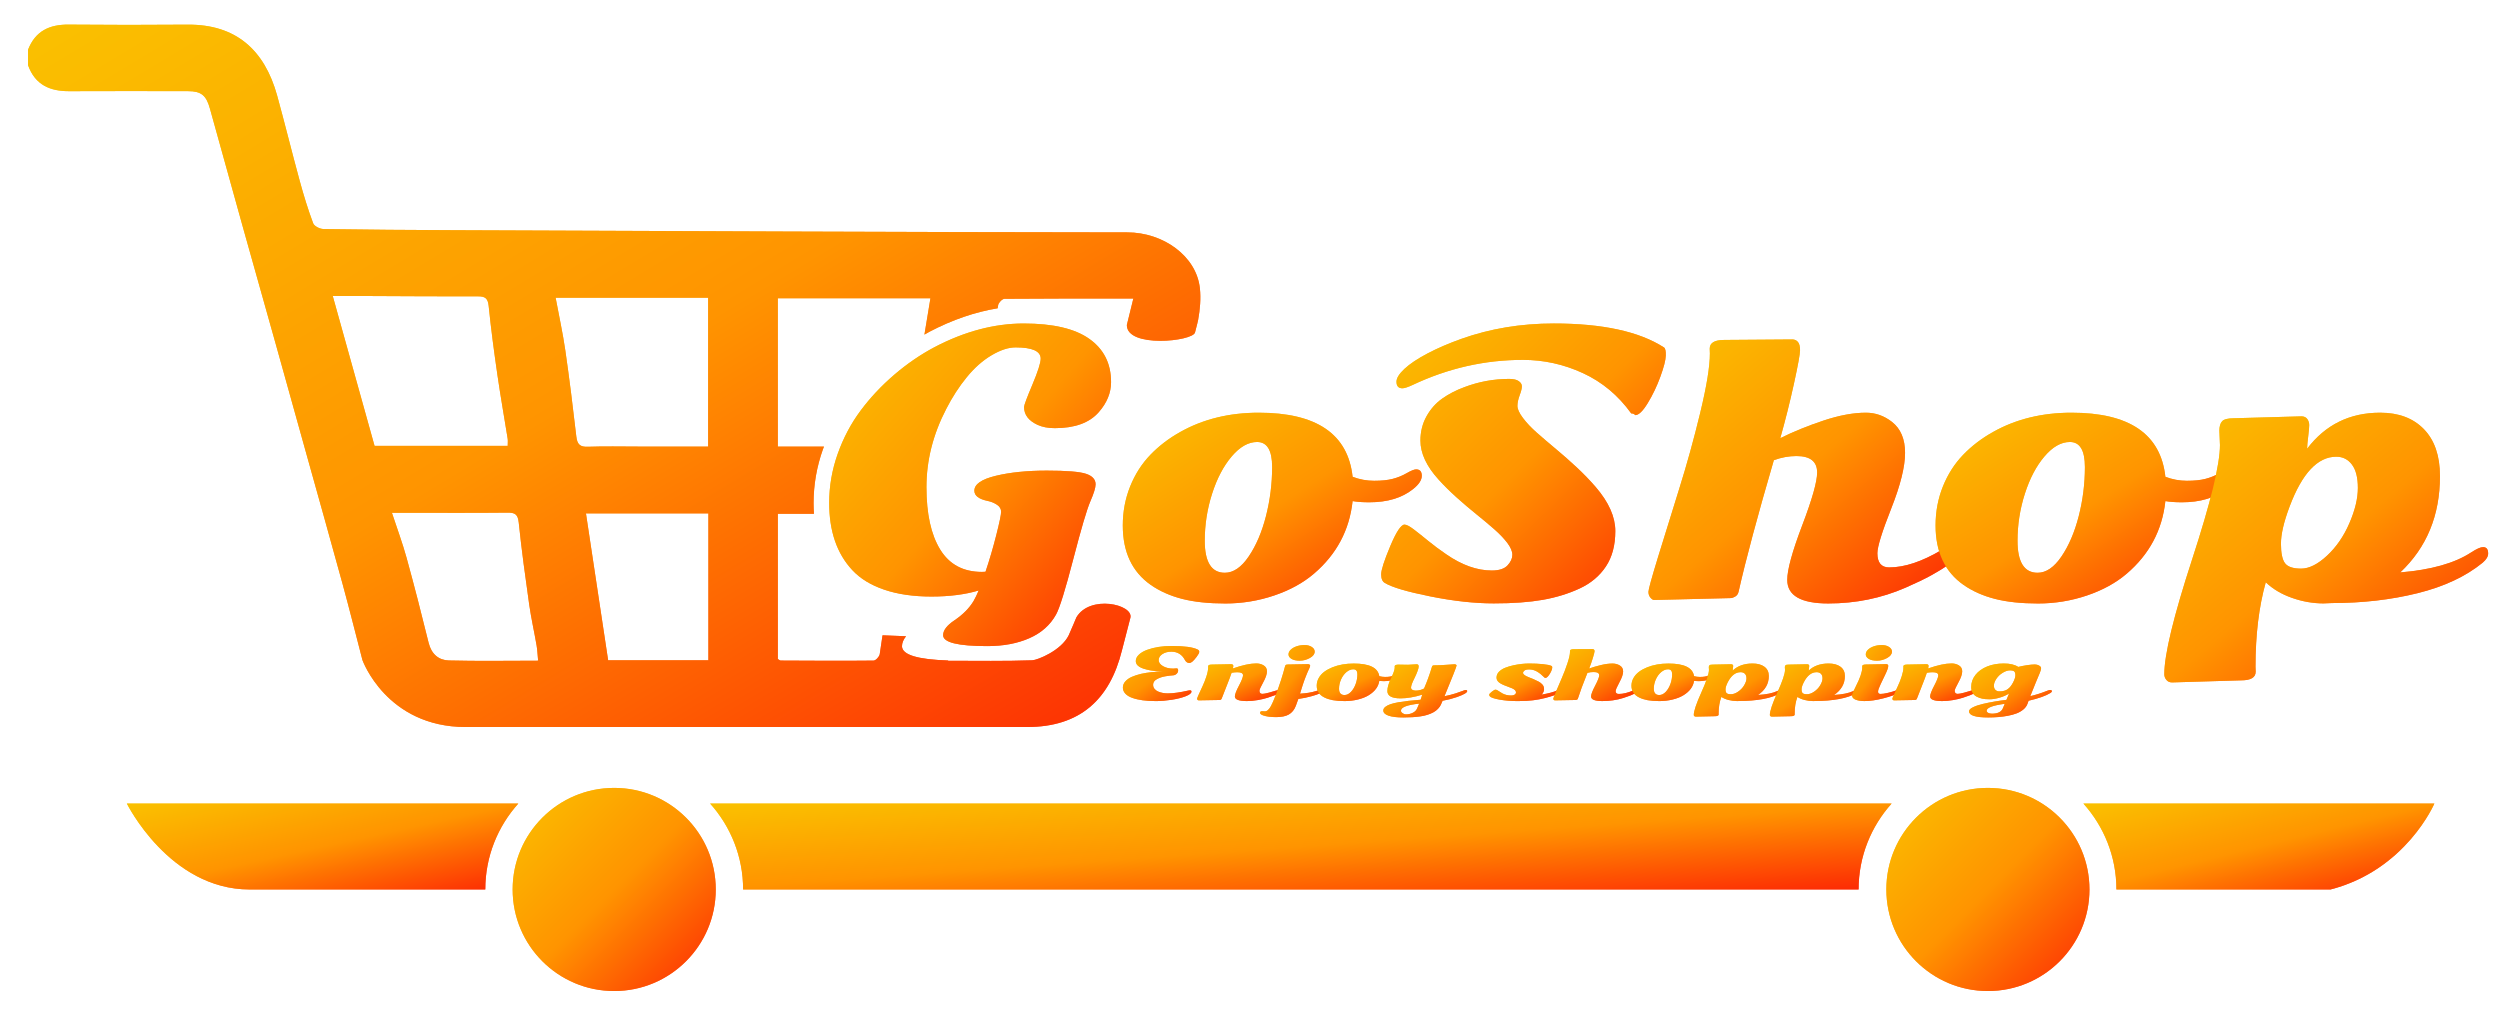<?xml version="1.0" encoding="utf-8"?>
<!-- Generator: Adobe Illustrator 16.0.2, SVG Export Plug-In . SVG Version: 6.00 Build 0)  -->
<!DOCTYPE svg PUBLIC "-//W3C//DTD SVG 1.1//EN" "http://www.w3.org/Graphics/SVG/1.1/DTD/svg11.dtd">
<svg version="1.1" id="Layer_7" xmlns="http://www.w3.org/2000/svg" 
	xmlns:xlink="http://www.w3.org/1999/xlink"
	x="0px" y="0px"
	fill="url(#my-cool-gradient)"
	width="320px" height="130px" viewBox="0 0 320 130" enable-background="new 0 0 320 130" xml:space="preserve">
	 <linearGradient id="my-cool-gradient" x2="1" y2="1">
		<stop offset="0%" stop-color="#fac100" />
	    <stop offset="50%" stop-color="#ff9400" />
		<stop offset="100%" stop-color="#fd2704" />
	</linearGradient>
<g>
	<g opacity="0.75">
		<path d="M150.604,85.55c0.131,0,0.197,0.085,0.197,0.256c0,0.17-0.066,0.316-0.197,0.438c-0.131,0.123-0.274,0.188-0.428,0.196
			c-0.154,0.009-0.313,0.022-0.477,0.044s-0.351,0.049-0.56,0.085c-0.209,0.036-0.4,0.085-0.573,0.146
			c-0.173,0.063-0.333,0.134-0.482,0.216c-0.325,0.175-0.487,0.413-0.487,0.716c0,0.201,0.06,0.376,0.179,0.525
			c0.119,0.148,0.275,0.267,0.469,0.348c0.373,0.157,0.786,0.234,1.239,0.234c0.695,0,1.583-0.125,2.665-0.375
			c0.062-0.016,0.116-0.021,0.161-0.021c0.131,0,0.197,0.058,0.197,0.166c0,0.204-0.247,0.4-0.739,0.595
			c-0.492,0.191-1.093,0.344-1.802,0.453c-0.709,0.11-1.378,0.166-2.009,0.166c-0.631,0-1.195-0.031-1.693-0.101
			c-0.498-0.068-0.938-0.168-1.322-0.306c-0.384-0.135-0.682-0.313-0.895-0.541c-0.212-0.226-0.319-0.483-0.319-0.777
			s0.104-0.561,0.314-0.793c0.209-0.234,0.485-0.43,0.827-0.58c0.342-0.153,0.74-0.282,1.193-0.389
			c0.854-0.19,1.796-0.287,2.826-0.287c-0.733-0.031-1.28-0.086-1.641-0.156c-0.361-0.073-0.646-0.145-0.855-0.212
			c-0.209-0.068-0.384-0.146-0.526-0.233c-0.325-0.197-0.487-0.443-0.487-0.74c0-0.299,0.132-0.572,0.396-0.824
			c0.265-0.252,0.615-0.457,1.05-0.617c0.902-0.332,1.95-0.498,3.142-0.498c1.621,0,2.734,0.152,3.339,0.459
			c0.131,0.066,0.197,0.165,0.197,0.295c0,0.129-0.113,0.343-0.339,0.641c-0.226,0.297-0.41,0.502-0.55,0.614
			c-0.14,0.113-0.27,0.171-0.389,0.171c-0.119,0-0.228-0.037-0.324-0.109c-0.097-0.071-0.173-0.161-0.228-0.271
			c-0.377-0.714-0.958-1.069-1.742-1.069c-0.457,0-0.841,0.104-1.154,0.313s-0.469,0.461-0.469,0.76
			c0,0.298,0.181,0.556,0.542,0.771c0.361,0.216,0.801,0.321,1.319,0.321L150.604,85.55z"/>
		<path d="M163.711,88.318c0.129,0,0.191,0.05,0.191,0.15c0,0.1-0.063,0.188-0.189,0.264c-0.125,0.076-0.311,0.163-0.557,0.261
			c-0.246,0.099-0.551,0.205-0.916,0.32c-0.363,0.116-0.785,0.216-1.264,0.299s-0.938,0.125-1.372,0.125
			c-1.027,0-1.54-0.197-1.54-0.594c0-0.256,0.174-0.714,0.521-1.373c0.348-0.66,0.522-1.104,0.522-1.334
			c0-0.26-0.241-0.389-0.722-0.389c-0.218,0-0.465,0.021-0.741,0.068c-0.131,0.392-0.366,1.012-0.703,1.859s-0.527,1.333-0.57,1.449
			c-0.043,0.115-0.136,0.175-0.277,0.175l-2.67,0.048c-0.038,0-0.081-0.021-0.127-0.059c-0.047-0.039-0.07-0.088-0.07-0.141
			c0-0.055,0.074-0.244,0.221-0.572c0.146-0.326,0.309-0.68,0.487-1.058c0.178-0.377,0.34-0.792,0.487-1.243
			c0.147-0.453,0.22-0.828,0.22-1.125l-0.005-0.166c0-0.146,0.167-0.219,0.503-0.219l2.458-0.048c0.09,0,0.157,0.022,0.202,0.067
			s0.068,0.101,0.068,0.166c0,0.063-0.019,0.17-0.057,0.314c1.217-0.428,2.216-0.642,2.997-0.642c0.33,0,0.634,0.075,0.906,0.229
			c0.306,0.172,0.457,0.434,0.457,0.781c0,0.357-0.162,0.827-0.481,1.406c-0.322,0.578-0.481,0.938-0.481,1.074
			c0,0.271,0.127,0.405,0.383,0.405c0.162,0,0.438-0.053,0.832-0.155c0.393-0.104,0.684-0.188,0.871-0.254
			C163.482,88.352,163.621,88.318,163.711,88.318z"/>
		<path d="M168.985,88.318c0.155,0,0.231,0.06,0.231,0.179c0,0.164-0.438,0.367-1.315,0.611c-0.547,0.154-1.118,0.273-1.717,0.358
			c-0.079,0.243-0.187,0.54-0.321,0.886c-0.199,0.51-0.499,0.876-0.896,1.102c-0.396,0.226-0.939,0.336-1.631,0.336
			c-0.688,0-1.24-0.071-1.65-0.219c-0.268-0.094-0.398-0.205-0.398-0.339c0-0.132,0.09-0.198,0.271-0.198l0.354,0.02
			c0.262,0,0.521-0.229,0.775-0.69c0.15-0.278,0.354-0.741,0.604-1.389c0.498-1.306,0.896-2.529,1.19-3.677
			c0.021-0.088,0.056-0.148,0.103-0.187c0.047-0.036,0.144-0.055,0.289-0.055l2.52-0.048c0.09,0,0.162,0.019,0.221,0.057
			c0.057,0.037,0.085,0.088,0.085,0.15c0,0.062-0.036,0.171-0.108,0.324c-0.07,0.153-0.146,0.315-0.221,0.483
			c-0.074,0.169-0.146,0.349-0.218,0.533c-0.069,0.188-0.129,0.337-0.174,0.452c-0.045,0.113-0.103,0.277-0.171,0.49
			c-0.069,0.211-0.114,0.353-0.135,0.416c-0.021,0.065-0.068,0.222-0.145,0.463c-0.072,0.242-0.115,0.382-0.127,0.412
			c0.795-0.041,1.482-0.152,2.068-0.34C168.746,88.363,168.92,88.318,168.985,88.318z M168.279,83.407
			c0,0.313-0.204,0.582-0.613,0.813c-0.41,0.229-0.843,0.347-1.297,0.347c-0.455,0-0.809-0.078-1.061-0.232
			c-0.252-0.155-0.379-0.347-0.379-0.569c0-0.226,0.097-0.429,0.291-0.611c0.193-0.183,0.443-0.325,0.754-0.432
			c0.31-0.104,0.646-0.157,1.009-0.157s0.67,0.08,0.92,0.242C168.154,82.967,168.279,83.167,168.279,83.407z"/>
		<path d="M169.514,89.27c-0.65-0.328-0.975-0.828-0.975-1.497c0-0.35,0.084-0.678,0.256-0.984c0.172-0.308,0.404-0.571,0.705-0.797
			c0.299-0.225,0.646-0.416,1.045-0.576c0.795-0.321,1.705-0.483,2.731-0.483c2.021,0,3.106,0.539,3.271,1.614
			c0.242,0.066,0.49,0.102,0.748,0.102s0.475-0.018,0.646-0.048c0.173-0.032,0.336-0.08,0.49-0.146
			c0.152-0.063,0.264-0.097,0.328-0.097c0.133,0,0.197,0.054,0.197,0.162c0,0.106-0.104,0.22-0.307,0.336
			c-0.384,0.222-0.895,0.332-1.523,0.332c-0.238,0-0.434-0.011-0.58-0.03c-0.11,0.733-0.563,1.344-1.351,1.829
			c-0.376,0.232-0.839,0.416-1.387,0.55c-0.548,0.135-1.115,0.201-1.7,0.201c-0.586,0-1.089-0.039-1.507-0.115
			C170.188,89.544,169.824,89.427,169.514,89.27z M171.396,88.157c0,0.538,0.233,0.807,0.7,0.807c0.297,0,0.574-0.137,0.832-0.408
			s0.457-0.612,0.602-1.02c0.145-0.402,0.215-0.814,0.215-1.235c0-0.423-0.174-0.632-0.523-0.632c-0.303,0-0.598,0.119-0.883,0.361
			c-0.285,0.241-0.515,0.555-0.686,0.94C171.481,87.355,171.396,87.751,171.396,88.157z"/>
		<path d="M187.61,88.318c0.128,0,0.19,0.05,0.19,0.148c0,0.194-0.441,0.448-1.326,0.76c-0.553,0.194-1.161,0.353-1.825,0.472
			c-0.083,0.194-0.157,0.367-0.224,0.519c-0.065,0.149-0.188,0.317-0.359,0.505c-0.175,0.188-0.381,0.342-0.617,0.467
			s-0.49,0.229-0.763,0.314s-0.576,0.152-0.915,0.199c-0.611,0.088-1.328,0.131-2.148,0.131s-1.453-0.075-1.896-0.229
			c-0.442-0.153-0.664-0.377-0.664-0.668c0-0.169,0.086-0.321,0.259-0.459c0.174-0.137,0.398-0.251,0.678-0.347
			c0.277-0.092,0.633-0.178,1.065-0.252c0.735-0.125,1.66-0.229,2.772-0.312c0.095-0.259,0.162-0.476,0.203-0.649
			c-1.008,0.313-1.931,0.473-2.771,0.473c-1.124,0-1.687-0.313-1.687-0.938c0-0.438,0.155-0.982,0.469-1.632
			c0.313-0.646,0.471-1.103,0.471-1.362l-0.005-0.166c0-0.146,0.168-0.221,0.503-0.221l1.208,0.02l1.095-0.065
			c0.092,0,0.157,0.022,0.202,0.067c0.045,0.046,0.065,0.123,0.065,0.236c0,0.11-0.051,0.307-0.151,0.584
			c-0.103,0.277-0.214,0.539-0.334,0.778c-0.329,0.648-0.493,1.086-0.493,1.312c0,0.129,0.057,0.226,0.166,0.293
			c0.11,0.064,0.256,0.101,0.438,0.101c0.379,0,0.732-0.089,1.063-0.267c0.37-0.842,0.711-1.777,1.021-2.81
			c0.031-0.106,0.123-0.159,0.273-0.159c0.501,0,1.039-0.022,1.612-0.068c0.573-0.045,0.901-0.067,0.987-0.067
			c0.084,0,0.149,0.019,0.199,0.054c0.049,0.033,0.071,0.067,0.071,0.101c0,0.126-0.517,1.437-1.55,3.935
			c0.512-0.102,0.986-0.224,1.429-0.363c0.44-0.143,0.741-0.248,0.902-0.318C187.39,88.354,187.517,88.318,187.61,88.318z
			 M181.394,90.667c0.1-0.213,0.187-0.414,0.259-0.604c-1.557,0.166-2.333,0.47-2.333,0.908c0,0.112,0.069,0.221,0.21,0.319
			c0.141,0.103,0.28,0.15,0.422,0.15c0.315,0,0.608-0.066,0.883-0.203C181.106,91.106,181.293,90.915,181.394,90.667z"/>
		<path d="M194.563,89.732c-0.087,0.003-0.215,0.005-0.384,0.005c-0.795,0-1.545-0.063-2.248-0.188
			c-0.703-0.126-1.119-0.271-1.247-0.438c-0.041-0.052-0.063-0.116-0.063-0.196c0-0.078,0.111-0.203,0.332-0.377
			c0.223-0.174,0.374-0.261,0.457-0.261c0.082,0,0.168,0.026,0.256,0.077c0.09,0.051,0.188,0.112,0.293,0.186
			c0.107,0.072,0.229,0.146,0.358,0.22c0.313,0.175,0.692,0.263,1.136,0.263c0.176,0,0.318-0.038,0.428-0.113
			c0.108-0.074,0.164-0.172,0.164-0.285c0-0.114-0.047-0.215-0.139-0.299s-0.211-0.158-0.357-0.223
			c-0.146-0.064-0.309-0.125-0.483-0.188c-0.176-0.063-0.354-0.131-0.531-0.205c-0.177-0.073-0.342-0.154-0.489-0.241
			c-0.328-0.195-0.492-0.438-0.492-0.728c0-0.291,0.104-0.541,0.313-0.755c0.209-0.212,0.475-0.383,0.791-0.511
			c0.317-0.128,0.68-0.234,1.078-0.323c0.705-0.147,1.372-0.223,1.999-0.223c0.628,0,1.212,0.026,1.753,0.081
			c0.541,0.054,0.913,0.133,1.117,0.236c0.056,0.025,0.083,0.097,0.083,0.207c0,0.112-0.048,0.272-0.142,0.48
			s-0.211,0.4-0.354,0.576s-0.271,0.264-0.389,0.264c-0.045,0-0.082-0.016-0.111-0.048c-0.329-0.332-0.646-0.587-0.957-0.767
			c-0.311-0.181-0.646-0.27-1.009-0.27c-0.276,0-0.476,0.049-0.595,0.143c-0.119,0.096-0.18,0.191-0.18,0.295
			c0,0.103,0.066,0.199,0.199,0.293c0.134,0.094,0.3,0.178,0.498,0.254c0.199,0.074,0.415,0.162,0.648,0.264
			c0.231,0.102,0.449,0.202,0.646,0.307c0.198,0.104,0.364,0.232,0.497,0.39c0.134,0.153,0.2,0.352,0.2,0.587
			c0,0.234-0.104,0.466-0.309,0.689c0.857-0.146,1.528-0.326,2.014-0.537c0.082-0.039,0.152-0.058,0.213-0.058
			c0.132,0,0.195,0.056,0.195,0.166c0,0.093-0.065,0.179-0.201,0.255c-0.135,0.077-0.356,0.172-0.67,0.279
			c-0.312,0.109-0.68,0.22-1.107,0.33C196.779,89.604,195.707,89.732,194.563,89.732z"/>
		<path d="M201.461,83.096l2.373-0.013c0.08,0,0.146,0.021,0.195,0.063c0.051,0.042,0.075,0.111,0.075,0.207
			s-0.071,0.378-0.213,0.846c-0.142,0.467-0.302,0.924-0.478,1.372c0.451-0.163,0.952-0.311,1.504-0.442
			c0.549-0.133,1.043-0.197,1.481-0.197c0.332,0,0.634,0.077,0.907,0.23c0.304,0.172,0.455,0.434,0.455,0.78
			s-0.159,0.813-0.481,1.402c-0.319,0.588-0.479,0.963-0.479,1.126c0,0.238,0.136,0.357,0.408,0.357c0.539,0,1.148-0.146,1.83-0.44
			c0.104-0.046,0.188-0.069,0.254-0.069c0.144,0,0.213,0.053,0.213,0.159s-0.078,0.201-0.234,0.284
			c-0.158,0.082-0.355,0.171-0.594,0.266c-0.239,0.096-0.538,0.199-0.897,0.313c-0.84,0.265-1.737,0.396-2.69,0.396
			c-0.955,0-1.432-0.197-1.432-0.594c0-0.256,0.174-0.714,0.521-1.373c0.347-0.66,0.521-1.104,0.521-1.334
			c0-0.275-0.239-0.415-0.721-0.415c-0.267,0-0.528,0.035-0.788,0.104c-0.57,1.41-0.979,2.515-1.229,3.313
			c-0.02,0.056-0.059,0.097-0.117,0.122c-0.062,0.025-0.113,0.039-0.158,0.039l-2.67,0.048c-0.038,0-0.081-0.021-0.127-0.06
			c-0.047-0.038-0.07-0.088-0.07-0.146s0.111-0.351,0.334-0.877c0.225-0.526,0.469-1.101,0.736-1.717
			c0.269-0.617,0.514-1.259,0.736-1.925c0.224-0.668,0.334-1.163,0.334-1.489l-0.004-0.122
			C200.957,83.169,201.125,83.096,201.461,83.096z"/>
		<path d="M209.803,89.27c-0.65-0.328-0.977-0.828-0.977-1.497c0-0.35,0.086-0.678,0.258-0.984c0.172-0.308,0.404-0.571,0.705-0.797
			c0.299-0.225,0.646-0.416,1.045-0.576c0.795-0.321,1.705-0.483,2.731-0.483c2.021,0,3.106,0.539,3.271,1.614
			c0.242,0.066,0.49,0.102,0.748,0.102s0.475-0.018,0.646-0.048c0.173-0.032,0.336-0.08,0.49-0.146
			c0.152-0.063,0.264-0.097,0.328-0.097c0.133,0,0.197,0.054,0.197,0.162c0,0.106-0.104,0.22-0.307,0.336
			c-0.385,0.222-0.895,0.332-1.523,0.332c-0.238,0-0.434-0.011-0.58-0.03c-0.11,0.733-0.563,1.344-1.351,1.829
			c-0.376,0.232-0.839,0.416-1.387,0.55c-0.55,0.135-1.115,0.201-1.7,0.201c-0.586,0-1.089-0.039-1.507-0.115
			C210.477,89.544,210.113,89.427,209.803,89.27z M211.685,88.157c0,0.538,0.233,0.807,0.7,0.807c0.297,0,0.574-0.137,0.832-0.408
			s0.457-0.612,0.602-1.02c0.145-0.402,0.215-0.814,0.215-1.235c0-0.423-0.174-0.632-0.523-0.632c-0.303,0-0.598,0.119-0.883,0.361
			c-0.285,0.241-0.515,0.555-0.686,0.94C211.771,87.355,211.685,87.751,211.685,88.157z"/>
		<path d="M219.229,85.069l2.354-0.048c0.09,0,0.155,0.022,0.2,0.067c0.046,0.046,0.067,0.097,0.067,0.152
			c0,0.057-0.014,0.153-0.036,0.293c-0.022,0.139-0.037,0.238-0.037,0.303c0.638-0.604,1.485-0.907,2.546-0.907
			c0.646,0,1.156,0.139,1.527,0.417c0.372,0.277,0.558,0.672,0.558,1.182c0,0.989-0.462,1.799-1.385,2.428
			c1.071-0.063,1.896-0.229,2.469-0.502c0.189-0.091,0.33-0.136,0.421-0.136c0.116,0,0.176,0.054,0.176,0.161
			c0,0.076-0.063,0.153-0.19,0.23c-0.588,0.348-1.345,0.604-2.269,0.77c-0.926,0.166-1.92,0.249-2.984,0.249
			c-0.131,0.006-0.229,0.009-0.296,0.009c-0.366,0-0.732-0.047-1.099-0.14c-0.367-0.095-0.672-0.226-0.914-0.394
			c-0.237,0.612-0.356,1.321-0.356,2.127l0.005,0.125c0,0.146-0.167,0.22-0.503,0.22l-2.411,0.053c-0.083,0-0.148-0.021-0.195-0.063
			c-0.049-0.041-0.074-0.09-0.074-0.142c0-0.498,0.324-1.464,0.972-2.897c0.646-1.433,0.972-2.394,0.972-2.879l-0.021-0.361
			c0-0.107,0.031-0.188,0.096-0.238C218.881,85.095,219.019,85.069,219.229,85.069z M222.797,86.04
			c-0.649,0-1.192,0.418-1.629,1.256c-0.199,0.386-0.302,0.697-0.302,0.936c0,0.239,0.05,0.403,0.144,0.494
			c0.096,0.09,0.281,0.135,0.561,0.135c0.28,0,0.579-0.107,0.902-0.324c0.322-0.218,0.584-0.49,0.779-0.817
			c0.196-0.329,0.297-0.625,0.297-0.89s-0.069-0.461-0.207-0.593C223.203,86.104,223.021,86.04,222.797,86.04z"/>
		<path d="M228.963,85.069l2.354-0.048c0.09,0,0.157,0.022,0.202,0.067c0.045,0.046,0.067,0.097,0.067,0.152
			c0,0.057-0.015,0.153-0.037,0.293c-0.023,0.139-0.037,0.238-0.037,0.303c0.638-0.604,1.486-0.907,2.547-0.907
			c0.646,0,1.156,0.139,1.527,0.417c0.371,0.277,0.558,0.672,0.558,1.182c0,0.989-0.462,1.799-1.386,2.428
			c1.072-0.063,1.896-0.229,2.47-0.502c0.188-0.091,0.33-0.136,0.42-0.136c0.116,0,0.176,0.054,0.176,0.161
			c0,0.076-0.063,0.153-0.19,0.23c-0.588,0.348-1.344,0.604-2.27,0.77c-0.925,0.166-1.92,0.249-2.984,0.249
			c-0.131,0.006-0.229,0.009-0.295,0.009c-0.367,0-0.731-0.047-1.1-0.14c-0.366-0.095-0.671-0.226-0.913-0.394
			c-0.237,0.612-0.356,1.321-0.356,2.127l0.004,0.125c0,0.146-0.166,0.22-0.502,0.22l-2.41,0.053c-0.083,0-0.148-0.021-0.196-0.063
			c-0.049-0.041-0.071-0.09-0.071-0.142c0-0.498,0.321-1.464,0.969-2.897c0.646-1.433,0.971-2.394,0.971-2.879l-0.021-0.361
			c0-0.107,0.031-0.188,0.096-0.238C228.613,85.095,228.752,85.069,228.963,85.069z M232.529,86.04
			c-0.648,0-1.191,0.418-1.628,1.256c-0.2,0.386-0.301,0.697-0.301,0.936c0,0.239,0.048,0.403,0.143,0.494
			c0.095,0.09,0.281,0.135,0.56,0.135c0.279,0,0.58-0.107,0.902-0.324c0.323-0.218,0.584-0.49,0.78-0.817
			c0.197-0.329,0.296-0.625,0.296-0.89s-0.068-0.461-0.207-0.593S232.754,86.04,232.529,86.04z"/>
		<path d="M240.713,88.825c0.232,0,0.554-0.048,0.955-0.143c0.401-0.096,0.694-0.18,0.879-0.253
			c0.185-0.074,0.313-0.111,0.385-0.111c0.146,0,0.218,0.062,0.218,0.185c0,0.056-0.054,0.117-0.161,0.188
			c-0.354,0.222-0.986,0.451-1.902,0.688c-0.916,0.238-1.731,0.357-2.453,0.357c-0.443,0-0.817-0.06-1.118-0.179
			c-0.302-0.12-0.45-0.302-0.45-0.546c0-0.148,0.148-0.514,0.45-1.092c0.565-1.099,0.851-1.924,0.851-2.48l-0.005-0.166
			c0-0.146,0.168-0.218,0.503-0.218l2.563-0.048c0.091,0,0.158,0.021,0.203,0.066c0.045,0.045,0.065,0.096,0.065,0.149
			c0,0.201-0.106,0.532-0.326,0.993c-0.218,0.462-0.436,0.915-0.651,1.359c-0.217,0.444-0.328,0.766-0.328,0.955
			C240.385,88.729,240.494,88.825,240.713,88.825z M242.17,83.407c0,0.313-0.205,0.582-0.615,0.813
			c-0.408,0.229-0.842,0.347-1.297,0.347s-0.809-0.078-1.061-0.232c-0.252-0.155-0.378-0.347-0.378-0.569
			c0-0.226,0.097-0.429,0.29-0.611s0.445-0.325,0.754-0.432c0.311-0.104,0.646-0.157,1.01-0.157c0.362,0,0.67,0.08,0.92,0.242
			C242.043,82.967,242.17,83.167,242.17,83.407z"/>
		<path d="M252.705,88.318c0.129,0,0.191,0.05,0.191,0.15c0,0.1-0.063,0.188-0.189,0.264c-0.125,0.076-0.312,0.163-0.557,0.261
			c-0.246,0.099-0.551,0.205-0.916,0.32c-0.363,0.116-0.786,0.216-1.266,0.299s-0.937,0.125-1.371,0.125
			c-1.026,0-1.539-0.197-1.539-0.594c0-0.256,0.173-0.714,0.521-1.373c0.348-0.66,0.521-1.104,0.521-1.334
			c0-0.26-0.24-0.389-0.722-0.389c-0.217,0-0.465,0.021-0.742,0.068c-0.131,0.392-0.364,1.012-0.701,1.859
			c-0.338,0.848-0.527,1.333-0.57,1.449c-0.043,0.115-0.136,0.175-0.277,0.175l-2.67,0.048c-0.039,0-0.08-0.021-0.127-0.059
			c-0.047-0.039-0.07-0.088-0.07-0.141c0-0.055,0.074-0.244,0.222-0.572c0.146-0.326,0.312-0.68,0.485-1.058
			c0.181-0.377,0.343-0.792,0.488-1.243c0.146-0.453,0.221-0.828,0.221-1.125l-0.006-0.166c0-0.146,0.168-0.219,0.504-0.219
			l2.457-0.048c0.092,0,0.158,0.022,0.203,0.067s0.066,0.101,0.066,0.166c0,0.063-0.02,0.17-0.059,0.314
			c1.218-0.428,2.217-0.642,2.998-0.642c0.332,0,0.635,0.075,0.908,0.229c0.303,0.172,0.455,0.434,0.455,0.781
			c0,0.357-0.16,0.827-0.481,1.406c-0.321,0.578-0.482,0.938-0.482,1.074c0,0.271,0.128,0.405,0.384,0.405
			c0.162,0,0.439-0.053,0.832-0.155c0.395-0.104,0.685-0.188,0.871-0.254C252.476,88.352,252.615,88.318,252.705,88.318z"/>
		<path d="M252.037,91.046c0-0.178,0.165-0.349,0.5-0.514c0.334-0.166,0.764-0.313,1.293-0.435c0.957-0.224,1.955-0.394,2.991-0.513
			c0.121-0.283,0.233-0.558,0.338-0.814c-0.37,0.229-0.784,0.41-1.245,0.541c-0.459,0.131-0.875,0.196-1.248,0.196
			c-0.375,0-0.688-0.026-0.943-0.08c-0.258-0.056-0.492-0.142-0.711-0.257c-0.467-0.25-0.699-0.662-0.699-1.237
			c0-0.574,0.186-1.092,0.55-1.552c0.366-0.461,0.863-0.817,1.49-1.072c0.628-0.254,1.339-0.382,2.134-0.382
			s1.411,0.146,1.848,0.438c0.313-0.082,0.68-0.154,1.098-0.218c0.416-0.063,0.742-0.094,0.979-0.094
			c0.237,0,0.438,0.048,0.602,0.146c0.164,0.096,0.246,0.204,0.246,0.328s-0.051,0.313-0.15,0.563
			c-0.104,0.251-0.277,0.669-0.525,1.254s-0.486,1.173-0.711,1.764c0.697-0.16,1.44-0.396,2.229-0.712
			c0.133-0.052,0.234-0.078,0.308-0.078c0.151,0,0.228,0.052,0.228,0.152c0,0.079-0.062,0.155-0.187,0.231
			c-0.569,0.359-1.502,0.691-2.795,0.994l-0.14,0.391c-0.098,0.271-0.273,0.516-0.529,0.727s-0.548,0.379-0.876,0.504
			c-0.328,0.126-0.705,0.229-1.132,0.307c-0.738,0.141-1.573,0.209-2.504,0.209C252.846,91.833,252.037,91.571,252.037,91.046z
			 M256.365,90.667l0.244-0.58c-1.546,0.205-2.318,0.502-2.318,0.886c0,0.112,0.065,0.205,0.194,0.272
			c0.13,0.067,0.293,0.104,0.49,0.104C255.713,91.349,256.176,91.122,256.365,90.667z M256.957,88.23
			c0.271-0.183,0.506-0.469,0.707-0.854c0.202-0.387,0.305-0.699,0.305-0.938s-0.049-0.402-0.144-0.494
			c-0.096-0.09-0.282-0.135-0.562-0.135c-0.278,0-0.584,0.102-0.916,0.304c-0.334,0.202-0.605,0.46-0.814,0.774
			c-0.209,0.313-0.313,0.604-0.313,0.863c0,0.264,0.068,0.451,0.205,0.569c0.136,0.118,0.287,0.177,0.455,0.177
			s0.295-0.004,0.379-0.013s0.192-0.034,0.33-0.077C256.724,88.366,256.846,88.307,256.957,88.23z"/>
	</g>
	<g>
		<g>
			<path d="M150.604,85.55c0.131,0,0.197,0.085,0.197,0.256c0,0.17-0.066,0.316-0.197,0.438
				c-0.131,0.123-0.274,0.188-0.428,0.196c-0.154,0.009-0.313,0.022-0.477,0.044s-0.351,0.049-0.56,0.085
				c-0.209,0.036-0.4,0.085-0.573,0.146c-0.173,0.063-0.333,0.134-0.482,0.216c-0.325,0.175-0.487,0.413-0.487,0.716
				c0,0.201,0.06,0.376,0.179,0.525c0.119,0.148,0.275,0.267,0.469,0.348c0.373,0.157,0.786,0.234,1.239,0.234
				c0.695,0,1.583-0.125,2.665-0.375c0.062-0.016,0.116-0.021,0.161-0.021c0.131,0,0.197,0.058,0.197,0.166
				c0,0.204-0.247,0.4-0.739,0.595c-0.492,0.191-1.093,0.344-1.802,0.453c-0.709,0.11-1.378,0.166-2.009,0.166
				c-0.631,0-1.195-0.031-1.693-0.101c-0.498-0.068-0.938-0.168-1.322-0.306c-0.384-0.135-0.682-0.313-0.895-0.541
				c-0.212-0.226-0.319-0.483-0.319-0.777s0.104-0.561,0.314-0.793c0.209-0.234,0.485-0.43,0.827-0.58
				c0.342-0.153,0.74-0.282,1.193-0.389c0.854-0.19,1.796-0.287,2.826-0.287c-0.733-0.031-1.28-0.086-1.641-0.156
				c-0.361-0.073-0.646-0.145-0.855-0.212c-0.209-0.068-0.384-0.146-0.526-0.233c-0.325-0.197-0.487-0.443-0.487-0.74
				c0-0.299,0.132-0.572,0.396-0.824c0.265-0.252,0.615-0.457,1.05-0.617c0.902-0.332,1.95-0.498,3.142-0.498
				c1.621,0,2.734,0.152,3.339,0.459c0.131,0.066,0.197,0.165,0.197,0.295c0,0.129-0.113,0.343-0.339,0.641
				c-0.226,0.297-0.41,0.502-0.55,0.614c-0.14,0.113-0.27,0.171-0.389,0.171c-0.119,0-0.228-0.037-0.324-0.109
				c-0.097-0.071-0.173-0.161-0.228-0.271c-0.377-0.714-0.958-1.069-1.742-1.069c-0.457,0-0.841,0.104-1.154,0.313
				s-0.469,0.461-0.469,0.76c0,0.298,0.181,0.556,0.542,0.771c0.361,0.216,0.801,0.321,1.319,0.321L150.604,85.55z"/>
			<path d="M163.711,88.318c0.129,0,0.191,0.05,0.191,0.15c0,0.1-0.063,0.188-0.189,0.264
				c-0.125,0.076-0.311,0.163-0.557,0.261c-0.246,0.099-0.551,0.205-0.916,0.32c-0.363,0.116-0.785,0.216-1.264,0.299
				s-0.938,0.125-1.372,0.125c-1.027,0-1.54-0.197-1.54-0.594c0-0.256,0.174-0.714,0.521-1.373c0.348-0.66,0.522-1.104,0.522-1.334
				c0-0.26-0.241-0.389-0.722-0.389c-0.218,0-0.465,0.021-0.741,0.068c-0.131,0.392-0.366,1.012-0.703,1.859
				s-0.527,1.333-0.57,1.449c-0.043,0.115-0.136,0.175-0.277,0.175l-2.67,0.048c-0.038,0-0.081-0.021-0.127-0.059
				c-0.047-0.039-0.07-0.088-0.07-0.141c0-0.055,0.074-0.244,0.221-0.572c0.146-0.326,0.309-0.68,0.487-1.058
				c0.178-0.377,0.34-0.792,0.487-1.243c0.147-0.453,0.22-0.828,0.22-1.125l-0.005-0.166c0-0.146,0.167-0.219,0.503-0.219
				l2.458-0.048c0.09,0,0.157,0.022,0.202,0.067s0.068,0.101,0.068,0.166c0,0.063-0.019,0.17-0.057,0.314
				c1.217-0.428,2.216-0.642,2.997-0.642c0.33,0,0.634,0.075,0.906,0.229c0.306,0.172,0.457,0.434,0.457,0.781
				c0,0.357-0.162,0.827-0.481,1.406c-0.322,0.578-0.481,0.938-0.481,1.074c0,0.271,0.127,0.405,0.383,0.405
				c0.162,0,0.438-0.053,0.832-0.155c0.393-0.104,0.684-0.188,0.871-0.254C163.482,88.352,163.621,88.318,163.711,88.318z"/>
			<path d="M168.985,88.318c0.155,0,0.231,0.06,0.231,0.179c0,0.164-0.438,0.367-1.315,0.611
				c-0.547,0.154-1.118,0.273-1.717,0.358c-0.079,0.243-0.187,0.54-0.321,0.886c-0.199,0.51-0.499,0.876-0.896,1.102
				c-0.396,0.226-0.939,0.336-1.631,0.336c-0.688,0-1.24-0.071-1.65-0.219c-0.268-0.094-0.398-0.205-0.398-0.339
				c0-0.132,0.09-0.198,0.271-0.198l0.354,0.02c0.262,0,0.521-0.229,0.775-0.69c0.15-0.278,0.354-0.741,0.604-1.389
				c0.498-1.306,0.896-2.529,1.19-3.677c0.021-0.088,0.056-0.148,0.103-0.187c0.047-0.036,0.144-0.055,0.289-0.055l2.52-0.048
				c0.09,0,0.162,0.019,0.221,0.057c0.057,0.037,0.085,0.088,0.085,0.15c0,0.062-0.036,0.171-0.108,0.324
				c-0.07,0.153-0.146,0.315-0.221,0.483c-0.074,0.169-0.146,0.349-0.218,0.533c-0.069,0.188-0.129,0.337-0.174,0.452
				c-0.045,0.113-0.103,0.277-0.171,0.49c-0.069,0.211-0.114,0.353-0.135,0.416c-0.021,0.065-0.068,0.222-0.145,0.463
				c-0.072,0.242-0.115,0.382-0.127,0.412c0.795-0.041,1.482-0.152,2.068-0.34C168.746,88.363,168.92,88.318,168.985,88.318z
				 M168.279,83.407c0,0.313-0.204,0.582-0.613,0.813c-0.41,0.229-0.843,0.347-1.297,0.347c-0.455,0-0.809-0.078-1.061-0.232
				c-0.252-0.155-0.379-0.347-0.379-0.569c0-0.226,0.097-0.429,0.291-0.611c0.193-0.183,0.443-0.325,0.754-0.432
				c0.31-0.104,0.646-0.157,1.009-0.157s0.67,0.08,0.92,0.242C168.154,82.967,168.279,83.167,168.279,83.407z"/>
			<path d="M169.514,89.27c-0.65-0.328-0.975-0.828-0.975-1.497c0-0.35,0.084-0.678,0.256-0.984
				c0.172-0.308,0.404-0.571,0.705-0.797c0.299-0.225,0.646-0.416,1.045-0.576c0.795-0.321,1.705-0.483,2.731-0.483
				c2.021,0,3.106,0.539,3.271,1.614c0.242,0.066,0.49,0.102,0.748,0.102s0.475-0.018,0.646-0.048
				c0.173-0.032,0.336-0.08,0.49-0.146c0.152-0.063,0.264-0.097,0.328-0.097c0.133,0,0.197,0.054,0.197,0.162
				c0,0.106-0.104,0.22-0.307,0.336c-0.384,0.222-0.895,0.332-1.523,0.332c-0.238,0-0.434-0.011-0.58-0.03
				c-0.11,0.733-0.563,1.344-1.351,1.829c-0.376,0.232-0.839,0.416-1.387,0.55c-0.548,0.135-1.115,0.201-1.7,0.201
				c-0.586,0-1.089-0.039-1.507-0.115C170.188,89.544,169.824,89.427,169.514,89.27z M171.396,88.157c0,0.538,0.233,0.807,0.7,0.807
				c0.297,0,0.574-0.137,0.832-0.408s0.457-0.612,0.602-1.02c0.145-0.402,0.215-0.814,0.215-1.235c0-0.423-0.174-0.632-0.523-0.632
				c-0.303,0-0.598,0.119-0.883,0.361c-0.285,0.241-0.515,0.555-0.686,0.94C171.481,87.355,171.396,87.751,171.396,88.157z"/>
			<path d="M187.61,88.318c0.128,0,0.19,0.05,0.19,0.148c0,0.194-0.441,0.448-1.326,0.76
				c-0.553,0.194-1.161,0.353-1.825,0.472c-0.083,0.194-0.157,0.367-0.224,0.519c-0.065,0.149-0.188,0.317-0.359,0.505
				c-0.175,0.188-0.381,0.342-0.617,0.467s-0.49,0.229-0.763,0.314s-0.576,0.152-0.915,0.199c-0.611,0.088-1.328,0.131-2.148,0.131
				s-1.453-0.075-1.896-0.229c-0.442-0.153-0.664-0.377-0.664-0.668c0-0.169,0.086-0.321,0.259-0.459
				c0.174-0.137,0.398-0.251,0.678-0.347c0.277-0.092,0.633-0.178,1.065-0.252c0.735-0.125,1.66-0.229,2.772-0.312
				c0.095-0.259,0.162-0.476,0.203-0.649c-1.008,0.313-1.931,0.473-2.771,0.473c-1.124,0-1.687-0.313-1.687-0.938
				c0-0.438,0.155-0.982,0.469-1.632c0.313-0.646,0.471-1.103,0.471-1.362l-0.005-0.166c0-0.146,0.168-0.221,0.503-0.221l1.208,0.02
				l1.095-0.065c0.092,0,0.157,0.022,0.202,0.067c0.045,0.046,0.065,0.123,0.065,0.236c0,0.11-0.051,0.307-0.151,0.584
				c-0.103,0.277-0.214,0.539-0.334,0.778c-0.329,0.648-0.493,1.086-0.493,1.312c0,0.129,0.057,0.226,0.166,0.293
				c0.11,0.064,0.256,0.101,0.438,0.101c0.379,0,0.732-0.089,1.063-0.267c0.37-0.842,0.711-1.777,1.021-2.81
				c0.031-0.106,0.123-0.159,0.273-0.159c0.501,0,1.039-0.022,1.612-0.068c0.573-0.045,0.901-0.067,0.987-0.067
				c0.084,0,0.149,0.019,0.199,0.054c0.049,0.033,0.071,0.067,0.071,0.101c0,0.126-0.517,1.437-1.55,3.935
				c0.512-0.102,0.986-0.224,1.429-0.363c0.44-0.143,0.741-0.248,0.902-0.318C187.39,88.354,187.517,88.318,187.61,88.318z
				 M181.394,90.667c0.1-0.213,0.187-0.414,0.259-0.604c-1.557,0.166-2.333,0.47-2.333,0.908c0,0.112,0.069,0.221,0.21,0.319
				c0.141,0.103,0.28,0.15,0.422,0.15c0.315,0,0.608-0.066,0.883-0.203C181.106,91.106,181.293,90.915,181.394,90.667z"/>
			<path d="M194.563,89.732c-0.087,0.003-0.215,0.005-0.384,0.005c-0.795,0-1.545-0.063-2.248-0.188
				c-0.703-0.126-1.119-0.271-1.247-0.438c-0.041-0.052-0.063-0.116-0.063-0.196c0-0.078,0.111-0.203,0.332-0.377
				c0.223-0.174,0.374-0.261,0.457-0.261c0.082,0,0.168,0.026,0.256,0.077c0.09,0.051,0.188,0.112,0.293,0.186
				c0.107,0.072,0.229,0.146,0.358,0.22c0.313,0.175,0.692,0.263,1.136,0.263c0.176,0,0.318-0.038,0.428-0.113
				c0.108-0.074,0.164-0.172,0.164-0.285c0-0.114-0.047-0.215-0.139-0.299s-0.211-0.158-0.357-0.223
				c-0.146-0.064-0.309-0.125-0.483-0.188c-0.176-0.063-0.354-0.131-0.531-0.205c-0.177-0.073-0.342-0.154-0.489-0.241
				c-0.328-0.195-0.492-0.438-0.492-0.728c0-0.291,0.104-0.541,0.313-0.755c0.209-0.212,0.475-0.383,0.791-0.511
				c0.317-0.128,0.68-0.234,1.078-0.323c0.705-0.147,1.372-0.223,1.999-0.223c0.628,0,1.212,0.026,1.753,0.081
				c0.541,0.054,0.913,0.133,1.117,0.236c0.056,0.025,0.083,0.097,0.083,0.207c0,0.112-0.048,0.272-0.142,0.48
				s-0.211,0.4-0.354,0.576s-0.271,0.264-0.389,0.264c-0.045,0-0.082-0.016-0.111-0.048c-0.329-0.332-0.646-0.587-0.957-0.767
				c-0.311-0.181-0.646-0.27-1.009-0.27c-0.276,0-0.476,0.049-0.595,0.143c-0.119,0.096-0.18,0.191-0.18,0.295
				c0,0.103,0.066,0.199,0.199,0.293c0.134,0.094,0.3,0.178,0.498,0.254c0.199,0.074,0.415,0.162,0.648,0.264
				c0.231,0.102,0.449,0.202,0.646,0.307c0.198,0.104,0.364,0.232,0.497,0.39c0.134,0.153,0.2,0.352,0.2,0.587
				c0,0.234-0.104,0.466-0.309,0.689c0.857-0.146,1.528-0.326,2.014-0.537c0.082-0.039,0.152-0.058,0.213-0.058
				c0.132,0,0.195,0.056,0.195,0.166c0,0.093-0.065,0.179-0.201,0.255c-0.135,0.077-0.356,0.172-0.67,0.279
				c-0.312,0.109-0.68,0.22-1.107,0.33C196.779,89.604,195.707,89.732,194.563,89.732z"/>
			<path d="M201.461,83.096l2.373-0.013c0.08,0,0.146,0.021,0.195,0.063c0.051,0.042,0.075,0.111,0.075,0.207
				s-0.071,0.378-0.213,0.846c-0.142,0.467-0.302,0.924-0.478,1.372c0.451-0.163,0.952-0.311,1.504-0.442
				c0.549-0.133,1.043-0.197,1.481-0.197c0.332,0,0.634,0.077,0.907,0.23c0.304,0.172,0.455,0.434,0.455,0.78
				s-0.159,0.813-0.481,1.402c-0.319,0.588-0.479,0.963-0.479,1.126c0,0.238,0.136,0.357,0.408,0.357c0.539,0,1.148-0.146,1.83-0.44
				c0.104-0.046,0.188-0.069,0.254-0.069c0.144,0,0.213,0.053,0.213,0.159s-0.078,0.201-0.234,0.284
				c-0.158,0.082-0.355,0.171-0.594,0.266c-0.239,0.096-0.538,0.199-0.897,0.313c-0.84,0.265-1.737,0.396-2.69,0.396
				c-0.955,0-1.432-0.197-1.432-0.594c0-0.256,0.174-0.714,0.521-1.373c0.347-0.66,0.521-1.104,0.521-1.334
				c0-0.275-0.239-0.415-0.721-0.415c-0.267,0-0.528,0.035-0.788,0.104c-0.57,1.41-0.979,2.515-1.229,3.313
				c-0.02,0.056-0.059,0.097-0.117,0.122c-0.062,0.025-0.113,0.039-0.158,0.039l-2.67,0.048c-0.038,0-0.081-0.021-0.127-0.06
				c-0.047-0.038-0.07-0.088-0.07-0.146s0.111-0.351,0.334-0.877c0.225-0.526,0.469-1.101,0.736-1.717
				c0.269-0.617,0.514-1.259,0.736-1.925c0.224-0.668,0.334-1.163,0.334-1.489l-0.004-0.122
				C200.957,83.169,201.125,83.096,201.461,83.096z"/>
			<path d="M209.803,89.27c-0.65-0.328-0.977-0.828-0.977-1.497c0-0.35,0.086-0.678,0.258-0.984
				c0.172-0.308,0.404-0.571,0.705-0.797c0.299-0.225,0.646-0.416,1.045-0.576c0.795-0.321,1.705-0.483,2.731-0.483
				c2.021,0,3.106,0.539,3.271,1.614c0.242,0.066,0.49,0.102,0.748,0.102s0.475-0.018,0.646-0.048
				c0.173-0.032,0.336-0.08,0.49-0.146c0.152-0.063,0.264-0.097,0.328-0.097c0.133,0,0.197,0.054,0.197,0.162
				c0,0.106-0.104,0.22-0.307,0.336c-0.385,0.222-0.895,0.332-1.523,0.332c-0.238,0-0.434-0.011-0.58-0.03
				c-0.11,0.733-0.563,1.344-1.351,1.829c-0.376,0.232-0.839,0.416-1.387,0.55c-0.55,0.135-1.115,0.201-1.7,0.201
				c-0.586,0-1.089-0.039-1.507-0.115C210.477,89.544,210.113,89.427,209.803,89.27z M211.685,88.157c0,0.538,0.233,0.807,0.7,0.807
				c0.297,0,0.574-0.137,0.832-0.408s0.457-0.612,0.602-1.02c0.145-0.402,0.215-0.814,0.215-1.235c0-0.423-0.174-0.632-0.523-0.632
				c-0.303,0-0.598,0.119-0.883,0.361c-0.285,0.241-0.515,0.555-0.686,0.94C211.771,87.355,211.685,87.751,211.685,88.157z"/>
			<path d="M219.229,85.069l2.354-0.048c0.09,0,0.155,0.022,0.2,0.067c0.046,0.046,0.067,0.097,0.067,0.152
				c0,0.057-0.014,0.153-0.036,0.293c-0.022,0.139-0.037,0.238-0.037,0.303c0.638-0.604,1.485-0.907,2.546-0.907
				c0.646,0,1.156,0.139,1.527,0.417c0.372,0.277,0.558,0.672,0.558,1.182c0,0.989-0.462,1.799-1.385,2.428
				c1.071-0.063,1.896-0.229,2.469-0.502c0.189-0.091,0.33-0.136,0.421-0.136c0.116,0,0.176,0.054,0.176,0.161
				c0,0.076-0.063,0.153-0.19,0.23c-0.588,0.348-1.345,0.604-2.269,0.77c-0.926,0.166-1.92,0.249-2.984,0.249
				c-0.131,0.006-0.229,0.009-0.296,0.009c-0.366,0-0.732-0.047-1.099-0.14c-0.367-0.095-0.672-0.226-0.914-0.394
				c-0.237,0.612-0.356,1.321-0.356,2.127l0.005,0.125c0,0.146-0.167,0.22-0.503,0.22l-2.411,0.053
				c-0.083,0-0.148-0.021-0.195-0.063c-0.049-0.041-0.074-0.09-0.074-0.142c0-0.498,0.324-1.464,0.972-2.897
				c0.646-1.433,0.972-2.394,0.972-2.879l-0.021-0.361c0-0.107,0.031-0.188,0.096-0.238
				C218.881,85.095,219.019,85.069,219.229,85.069z M222.797,86.04c-0.649,0-1.192,0.418-1.629,1.256
				c-0.199,0.386-0.302,0.697-0.302,0.936c0,0.239,0.05,0.403,0.144,0.494c0.096,0.09,0.281,0.135,0.561,0.135
				c0.28,0,0.579-0.107,0.902-0.324c0.322-0.218,0.584-0.49,0.779-0.817c0.196-0.329,0.297-0.625,0.297-0.89
				s-0.069-0.461-0.207-0.593C223.203,86.104,223.021,86.04,222.797,86.04z"/>
			<path d="M228.963,85.069l2.354-0.048c0.09,0,0.157,0.022,0.202,0.067c0.045,0.046,0.067,0.097,0.067,0.152
				c0,0.057-0.015,0.153-0.037,0.293c-0.023,0.139-0.037,0.238-0.037,0.303c0.638-0.604,1.486-0.907,2.547-0.907
				c0.646,0,1.156,0.139,1.527,0.417c0.371,0.277,0.558,0.672,0.558,1.182c0,0.989-0.462,1.799-1.386,2.428
				c1.072-0.063,1.896-0.229,2.47-0.502c0.188-0.091,0.33-0.136,0.42-0.136c0.116,0,0.176,0.054,0.176,0.161
				c0,0.076-0.063,0.153-0.19,0.23c-0.588,0.348-1.344,0.604-2.27,0.77c-0.925,0.166-1.92,0.249-2.984,0.249
				c-0.131,0.006-0.229,0.009-0.295,0.009c-0.367,0-0.731-0.047-1.1-0.14c-0.366-0.095-0.671-0.226-0.913-0.394
				c-0.237,0.612-0.356,1.321-0.356,2.127l0.004,0.125c0,0.146-0.166,0.22-0.502,0.22l-2.41,0.053c-0.083,0-0.148-0.021-0.196-0.063
				c-0.049-0.041-0.071-0.09-0.071-0.142c0-0.498,0.321-1.464,0.969-2.897c0.646-1.433,0.971-2.394,0.971-2.879l-0.021-0.361
				c0-0.107,0.031-0.188,0.096-0.238C228.613,85.095,228.752,85.069,228.963,85.069z M232.529,86.04
				c-0.648,0-1.191,0.418-1.628,1.256c-0.2,0.386-0.301,0.697-0.301,0.936c0,0.239,0.048,0.403,0.143,0.494
				c0.095,0.09,0.281,0.135,0.56,0.135c0.279,0,0.58-0.107,0.902-0.324c0.323-0.218,0.584-0.49,0.78-0.817
				c0.197-0.329,0.296-0.625,0.296-0.89s-0.068-0.461-0.207-0.593S232.754,86.04,232.529,86.04z"/>
			<path d="M240.713,88.825c0.232,0,0.554-0.048,0.955-0.143c0.401-0.096,0.694-0.18,0.879-0.253
				c0.185-0.074,0.313-0.111,0.385-0.111c0.146,0,0.218,0.062,0.218,0.185c0,0.056-0.054,0.117-0.161,0.188
				c-0.354,0.222-0.986,0.451-1.902,0.688c-0.916,0.238-1.731,0.357-2.453,0.357c-0.443,0-0.817-0.06-1.118-0.179
				c-0.302-0.12-0.45-0.302-0.45-0.546c0-0.148,0.148-0.514,0.45-1.092c0.565-1.099,0.851-1.924,0.851-2.48l-0.005-0.166
				c0-0.146,0.168-0.218,0.503-0.218l2.563-0.048c0.091,0,0.158,0.021,0.203,0.066c0.045,0.045,0.065,0.096,0.065,0.149
				c0,0.201-0.106,0.532-0.326,0.993c-0.218,0.462-0.436,0.915-0.651,1.359c-0.217,0.444-0.328,0.766-0.328,0.955
				C240.385,88.729,240.494,88.825,240.713,88.825z M242.17,83.407c0,0.313-0.205,0.582-0.615,0.813
				c-0.408,0.229-0.842,0.347-1.297,0.347s-0.809-0.078-1.061-0.232c-0.252-0.155-0.378-0.347-0.378-0.569
				c0-0.226,0.097-0.429,0.29-0.611s0.445-0.325,0.754-0.432c0.311-0.104,0.646-0.157,1.01-0.157c0.362,0,0.67,0.08,0.92,0.242
				C242.043,82.967,242.17,83.167,242.17,83.407z"/>
			<path d="M252.705,88.318c0.129,0,0.191,0.05,0.191,0.15c0,0.1-0.063,0.188-0.189,0.264
				c-0.125,0.076-0.312,0.163-0.557,0.261c-0.246,0.099-0.551,0.205-0.916,0.32c-0.363,0.116-0.786,0.216-1.266,0.299
				s-0.937,0.125-1.371,0.125c-1.026,0-1.539-0.197-1.539-0.594c0-0.256,0.173-0.714,0.521-1.373
				c0.348-0.66,0.521-1.104,0.521-1.334c0-0.26-0.24-0.389-0.722-0.389c-0.217,0-0.465,0.021-0.742,0.068
				c-0.131,0.392-0.364,1.012-0.701,1.859c-0.338,0.848-0.527,1.333-0.57,1.449c-0.043,0.115-0.136,0.175-0.277,0.175l-2.67,0.048
				c-0.039,0-0.08-0.021-0.127-0.059c-0.047-0.039-0.07-0.088-0.07-0.141c0-0.055,0.074-0.244,0.222-0.572
				c0.146-0.326,0.312-0.68,0.485-1.058c0.181-0.377,0.343-0.792,0.488-1.243c0.146-0.453,0.221-0.828,0.221-1.125l-0.006-0.166
				c0-0.146,0.168-0.219,0.504-0.219l2.457-0.048c0.092,0,0.158,0.022,0.203,0.067s0.066,0.101,0.066,0.166
				c0,0.063-0.02,0.17-0.059,0.314c1.218-0.428,2.217-0.642,2.998-0.642c0.332,0,0.635,0.075,0.908,0.229
				c0.303,0.172,0.455,0.434,0.455,0.781c0,0.357-0.16,0.827-0.481,1.406c-0.321,0.578-0.482,0.938-0.482,1.074
				c0,0.271,0.128,0.405,0.384,0.405c0.162,0,0.439-0.053,0.832-0.155c0.395-0.104,0.685-0.188,0.871-0.254
				C252.476,88.352,252.615,88.318,252.705,88.318z"/>
			<path d="M252.037,91.046c0-0.178,0.165-0.349,0.5-0.514c0.334-0.166,0.764-0.313,1.293-0.435
				c0.957-0.224,1.955-0.394,2.991-0.513c0.121-0.283,0.233-0.558,0.338-0.814c-0.37,0.229-0.784,0.41-1.245,0.541
				c-0.459,0.131-0.875,0.196-1.248,0.196c-0.375,0-0.688-0.026-0.943-0.08c-0.258-0.056-0.492-0.142-0.711-0.257
				c-0.467-0.25-0.699-0.662-0.699-1.237c0-0.574,0.186-1.092,0.55-1.552c0.366-0.461,0.863-0.817,1.49-1.072
				c0.628-0.254,1.339-0.382,2.134-0.382s1.411,0.146,1.848,0.438c0.313-0.082,0.68-0.154,1.098-0.218
				c0.416-0.063,0.742-0.094,0.979-0.094c0.237,0,0.438,0.048,0.602,0.146c0.164,0.096,0.246,0.204,0.246,0.328
				s-0.051,0.313-0.15,0.563c-0.104,0.251-0.277,0.669-0.525,1.254s-0.486,1.173-0.711,1.764c0.697-0.16,1.44-0.396,2.229-0.712
				c0.133-0.052,0.234-0.078,0.308-0.078c0.151,0,0.228,0.052,0.228,0.152c0,0.079-0.062,0.155-0.187,0.231
				c-0.569,0.359-1.502,0.691-2.795,0.994l-0.14,0.391c-0.098,0.271-0.273,0.516-0.529,0.727s-0.548,0.379-0.876,0.504
				c-0.328,0.126-0.705,0.229-1.132,0.307c-0.738,0.141-1.573,0.209-2.504,0.209C252.846,91.833,252.037,91.571,252.037,91.046z
				 M256.365,90.667l0.244-0.58c-1.546,0.205-2.318,0.502-2.318,0.886c0,0.112,0.065,0.205,0.194,0.272
				c0.13,0.067,0.293,0.104,0.49,0.104C255.713,91.349,256.176,91.122,256.365,90.667z M256.957,88.23
				c0.271-0.183,0.506-0.469,0.707-0.854c0.202-0.387,0.305-0.699,0.305-0.938s-0.049-0.402-0.144-0.494
				c-0.096-0.09-0.282-0.135-0.562-0.135c-0.278,0-0.584,0.102-0.916,0.304c-0.334,0.202-0.605,0.46-0.814,0.774
				c-0.209,0.313-0.313,0.604-0.313,0.863c0,0.264,0.068,0.451,0.205,0.569c0.136,0.118,0.287,0.177,0.455,0.177
				s0.295-0.004,0.379-0.013s0.192-0.034,0.33-0.077C256.724,88.366,256.846,88.307,256.957,88.23z"/>
		</g>
	</g>
</g>
<g>
	<g opacity="0.75">
		<path d="M16.236,102.852c0,0,5.436,11,15.705,11h30.177c0-4.231,1.607-8.079,4.227-11H16.236z"/>
	</g>
	<g>
		<path d="M16.236,102.852c0,0,5.436,11,15.705,11h30.177c0-4.231,1.607-8.079,4.227-11H16.236z"/>
	</g>
</g>
<g>
	<g opacity="0.75">
		<path d="M90.892,102.852c2.619,2.921,4.226,6.769,4.226,11H237.9c0-4.231,1.605-8.079,4.227-11H90.892z"/>
		<path d="M266.672,102.852c2.621,2.921,4.228,6.769,4.228,11h27.413c9.664-2.5,13.287-11,13.287-11H266.672z"/>
	</g>
	<g>
		<g>
			<path d="M90.892,102.852c2.619,2.921,4.226,6.769,4.226,11H237.9c0-4.231,1.605-8.079,4.227-11H90.892z"/>
			<path d="M266.672,102.852c2.621,2.921,4.228,6.769,4.228,11h27.413c9.664-2.5,13.287-11,13.287-11H266.672z"/>
		</g>
	</g>
</g>
<g>
	<g opacity="0.75">
		<circle cx="78.617" cy="113.852" r="13"/>
	</g>
	<g>
		<circle cx="78.617" cy="113.852" r="13"/>
	</g>
</g>
<g>
	<g opacity="0.75">
		<circle cx="254.451" cy="113.852" r="13"/>
	</g>
	<g>
		<circle cx="254.451" cy="113.852" r="13"/>
	</g>
</g>
<g>
	<g opacity="0.75">
		<path d="M133.208,45.907c0-0.961-1.073-1.44-3.218-1.44c-0.914,0-1.939,0.337-3.075,1.009c-1.136,0.673-2.193,1.607-3.17,2.807
			c-0.978,1.196-1.854,2.549-2.627,4.057c-1.688,3.253-2.532,6.59-2.532,10.012c0,3.423,0.587,6.087,1.761,7.994
			c1.174,1.906,2.954,2.859,5.341,2.859c0.203,0,0.355-0.006,0.457-0.021c0.508-1.508,0.968-3.074,1.38-4.7s0.619-2.62,0.619-2.981
			s-0.178-0.662-0.533-0.897s-0.749-0.397-1.181-0.485c-1.142-0.236-1.713-0.675-1.713-1.311c0-0.828,0.914-1.464,2.742-1.907
			c1.828-0.442,4.008-0.665,6.54-0.665c2.532,0,4.205,0.137,5.017,0.41c0.812,0.271,1.219,0.723,1.219,1.342
			c0,0.43-0.222,1.153-0.667,2.174s-1.174,3.488-2.189,7.405c-1.016,3.917-1.752,6.282-2.209,7.097
			c-0.749,1.346-1.888,2.354-3.417,3.025c-1.53,0.673-3.322,1.01-5.379,1.01c-3.77,0-5.655-0.467-5.655-1.396
			c0-0.621,0.476-1.25,1.428-1.887c1.091-0.737,1.91-1.561,2.456-2.461c0.229-0.397,0.45-0.855,0.667-1.375
			c-1.739,0.52-3.757,0.775-6.055,0.775s-4.307-0.291-6.026-0.876c-1.72-0.583-3.087-1.422-4.103-2.517
			c-1.968-2.113-2.951-4.981-2.951-8.604c0-2.128,0.362-4.213,1.085-6.253c0.723-2.04,1.701-3.888,2.932-5.543
			c1.231-1.654,2.666-3.186,4.303-4.59c1.638-1.404,3.364-2.587,5.179-3.548c3.846-2.011,7.647-3.017,11.405-3.017
			c3.757,0,6.559,0.658,8.406,1.975c1.847,1.313,2.771,3.156,2.771,5.521c0,1.375-0.527,2.661-1.58,3.858
			c-1.193,1.359-3.065,2.04-5.617,2.04c-0.863,0-1.599-0.142-2.208-0.421c-1.155-0.532-1.732-1.295-1.732-2.284
			c0-0.222,0.355-1.175,1.066-2.86C132.855,47.551,133.208,46.439,133.208,45.907z"/>
		<path d="M147.296,74.866c-2.386-1.67-3.579-4.205-3.579-7.604c0-1.774,0.314-3.439,0.942-5c0.628-1.561,1.491-2.908,2.589-4.047
			c1.098-1.139,2.376-2.114,3.836-2.928c2.919-1.642,6.264-2.461,10.034-2.461c7.413,0,11.417,2.734,12.015,8.203
			c0.891,0.342,1.807,0.512,2.75,0.512c0.945,0,1.736-0.08,2.371-0.244c0.637-0.161,1.234-0.405,1.799-0.73
			c0.565-0.324,0.971-0.488,1.209-0.488c0.482,0,0.727,0.273,0.727,0.82s-0.375,1.116-1.123,1.708
			c-1.408,1.123-3.273,1.685-5.598,1.685c-0.877,0-1.59-0.051-2.135-0.153c-0.404,3.726-2.057,6.821-4.949,9.291
			c-1.385,1.183-3.081,2.112-5.094,2.794c-2.014,0.68-4.093,1.021-6.246,1.021c-2.152,0-3.996-0.195-5.531-0.588
			C149.778,76.26,148.439,75.665,147.296,74.866z M154.208,69.212c0,2.733,0.857,4.103,2.57,4.103c1.092,0,2.11-0.694,3.056-2.085
			c0.945-1.389,1.683-3.111,2.209-5.166c0.525-2.055,0.791-4.15,0.791-6.286c0-2.137-0.644-3.204-1.926-3.204
			c-1.117,0-2.199,0.613-3.246,1.84c-1.047,1.229-1.885,2.82-2.513,4.778C154.522,65.15,154.208,67.157,154.208,69.212z"/>
		<path d="M177.267,74.622c-0.317-0.177-0.478-0.547-0.478-1.106s0.389-1.765,1.161-3.604c0.773-1.841,1.384-2.762,1.827-2.762
			c0.254,0,0.646,0.204,1.182,0.61c0.533,0.405,1.151,0.897,1.855,1.475c0.704,0.576,1.469,1.146,2.294,1.707
			c2.006,1.39,3.954,2.084,5.847,2.084c0.938,0,1.61-0.222,2.019-0.665c0.407-0.443,0.608-0.891,0.608-1.342
			c0-0.45-0.217-0.96-0.646-1.529c-0.432-0.568-0.993-1.156-1.686-1.763c-0.691-0.606-1.455-1.245-2.293-1.918
			c-0.84-0.673-1.678-1.388-2.516-2.142s-1.602-1.508-2.285-2.263c-1.563-1.714-2.342-3.385-2.342-5.011
			c0-1.152,0.266-2.195,0.79-3.127c0.526-0.932,1.198-1.686,2.021-2.262c0.817-0.576,1.748-1.058,2.789-1.44
			c1.864-0.71,3.787-1.063,5.77-1.063c0.546,0,0.951,0.096,1.219,0.287c0.268,0.192,0.398,0.414,0.398,0.666
			s-0.094,0.631-0.284,1.142s-0.286,0.965-0.286,1.364c0,0.397,0.23,0.908,0.695,1.528c0.463,0.621,1.063,1.257,1.799,1.907
			s1.549,1.346,2.438,2.085s1.777,1.522,2.666,2.351s1.7,1.67,2.438,2.527c1.661,1.938,2.493,3.813,2.493,5.621
			s-0.402,3.322-1.209,4.534c-0.807,1.213-1.926,2.149-3.359,2.815c-1.436,0.664-3.009,1.148-4.723,1.451
			c-1.715,0.303-3.803,0.454-6.266,0.454s-5.176-0.299-8.14-0.897C180.1,75.741,178.168,75.169,177.267,74.622z M208.795,52.915
			c-1.662-2.307-3.722-4.024-6.178-5.155c-2.455-1.132-5.018-1.696-7.683-1.696c-4.888,0-9.597,1.072-14.128,3.215
			c-0.609,0.281-1.041,0.422-1.295,0.422c-0.508,0-0.762-0.281-0.762-0.843c0-0.458,0.34-1.005,1.019-1.641
			c0.68-0.636,1.657-1.29,2.933-1.964c1.275-0.672,2.721-1.297,4.331-1.873c3.683-1.314,7.63-1.973,11.845-1.973
			c6.23,0,10.936,1.02,14.107,3.06c0.178,0.118,0.257,0.47,0.236,1.054c-0.019,0.584-0.25,1.48-0.693,2.693s-0.98,2.336-1.609,3.371
			c-0.627,1.035-1.164,1.552-1.606,1.552C209.196,52.988,209.024,52.915,208.795,52.915z"/>
		<path d="M220.695,43.513l8.721-0.066c0.293,0,0.529,0.107,0.715,0.321c0.185,0.215,0.275,0.565,0.275,1.053
			c0,0.488-0.261,1.919-0.781,4.291c-0.521,2.373-1.104,4.697-1.75,6.974c1.662-0.826,3.502-1.577,5.521-2.25
			c2.02-0.672,3.833-1.01,5.443-1.01c1.221,0,2.33,0.394,3.332,1.176c1.117,0.873,1.676,2.195,1.676,3.97
			c0,1.76-0.59,4.132-1.771,7.118s-1.771,4.893-1.771,5.721c0,1.212,0.502,1.818,1.505,1.818c1.979,0,4.221-0.748,6.722-2.24
			c0.381-0.236,0.691-0.354,0.934-0.354c0.521,0,0.779,0.27,0.779,0.81s-0.287,1.021-0.865,1.44
			c-0.578,0.422-1.305,0.873-2.181,1.354s-1.974,1.009-3.294,1.585c-3.085,1.346-6.378,2.019-9.882,2.019
			c-3.503,0-5.255-1.006-5.255-3.017c0-1.3,0.638-3.625,1.912-6.974c1.277-3.35,1.914-5.605,1.914-6.773
			c0-1.404-0.883-2.105-2.646-2.105c-0.979,0-1.941,0.177-2.896,0.531c-2.094,7.154-3.598,12.766-4.512,16.829
			c-0.063,0.281-0.207,0.488-0.429,0.621c-0.224,0.133-0.416,0.2-0.581,0.2l-9.806,0.242c-0.14,0-0.296-0.101-0.466-0.299
			c-0.172-0.199-0.258-0.446-0.258-0.742c0-0.295,0.41-1.781,1.229-4.457s1.72-5.58,2.704-8.715
			c0.983-3.133,1.885-6.395,2.702-9.777c0.818-3.387,1.229-5.906,1.229-7.563l-0.021-0.621
			C218.849,43.882,219.463,43.513,220.695,43.513z"/>
		<path d="M251.332,74.866c-2.388-1.67-3.58-4.205-3.58-7.604c0-1.774,0.313-3.439,0.941-5c0.629-1.561,1.492-2.908,2.59-4.047
			s2.377-2.114,3.838-2.928c2.918-1.642,6.264-2.461,10.032-2.461c7.413,0,11.418,2.734,12.015,8.203
			c0.891,0.342,1.808,0.512,2.752,0.512s1.734-0.08,2.371-0.244c0.633-0.161,1.232-0.405,1.799-0.73
			c0.563-0.324,0.969-0.488,1.209-0.488c0.481,0,0.725,0.273,0.725,0.82s-0.375,1.116-1.123,1.708
			c-1.408,1.123-3.273,1.685-5.6,1.685c-0.875,0-1.586-0.051-2.133-0.153c-0.404,3.726-2.057,6.821-4.948,9.291
			c-1.386,1.183-3.082,2.112-5.095,2.794c-2.013,0.68-4.095,1.021-6.246,1.021c-2.149,0-3.993-0.195-5.528-0.588
			C253.813,76.26,252.474,75.665,251.332,74.866z M258.242,69.212c0,2.733,0.856,4.103,2.57,4.103c1.092,0,2.109-0.694,3.056-2.085
			c0.945-1.389,1.683-3.111,2.21-5.166c0.525-2.055,0.789-4.15,0.789-6.286c0-2.137-0.641-3.204-1.923-3.204
			c-1.116,0-2.198,0.613-3.246,1.84c-1.048,1.229-1.885,2.82-2.514,4.778C258.557,65.15,258.242,67.157,258.242,69.212z"/>
		<path d="M285.945,53.536l8.645-0.244c0.33,0,0.578,0.115,0.742,0.344c0.166,0.229,0.248,0.488,0.248,0.775
			c0,0.289-0.045,0.783-0.134,1.485s-0.134,1.216-0.134,1.541c2.336-3.074,5.452-4.612,9.349-4.612c2.374,0,4.243,0.707,5.607,2.118
			s2.047,3.411,2.047,5.998c0,5.025-1.694,9.136-5.084,12.328c3.935-0.325,6.956-1.175,9.063-2.55
			c0.697-0.458,1.214-0.688,1.542-0.688c0.434,0,0.647,0.271,0.647,0.818c0,0.385-0.235,0.775-0.704,1.176
			c-2.158,1.76-4.936,3.061-8.33,3.902c-3.396,0.843-7.049,1.264-10.958,1.264c-0.481,0.029-0.844,0.044-1.085,0.044
			c-1.346,0-2.691-0.235-4.035-0.709c-1.347-0.473-2.464-1.139-3.353-1.995c-0.876,3.118-1.313,6.719-1.313,10.801l0.021,0.643
			c0,0.738-0.615,1.109-1.849,1.109l-8.854,0.266c-0.305,0-0.546-0.107-0.725-0.322s-0.268-0.455-0.268-0.721
			c0-2.527,1.188-7.432,3.563-14.712c2.373-7.28,3.561-12.155,3.561-14.624l-0.076-1.84c0-0.547,0.117-0.95,0.354-1.209
			C284.666,53.665,285.17,53.536,285.945,53.536z M299.045,58.458c-2.387,0-4.379,2.127-5.979,6.386
			c-0.736,1.95-1.104,3.532-1.104,4.745c0,1.212,0.174,2.048,0.521,2.506s1.034,0.688,2.059,0.688c1.021,0,2.125-0.551,3.313-1.652
			c1.187-1.101,2.142-2.485,2.865-4.155c0.724-1.671,1.086-3.175,1.086-4.515c0-1.338-0.254-2.338-0.764-3.004
			C300.536,58.79,299.869,58.458,299.045,58.458z"/>
	</g>
	<g>
		<g>
			<path d="M133.208,45.907c0-0.961-1.073-1.44-3.218-1.44c-0.914,0-1.939,0.337-3.075,1.009
				c-1.136,0.673-2.193,1.607-3.17,2.807c-0.978,1.196-1.854,2.549-2.627,4.057c-1.688,3.253-2.532,6.59-2.532,10.012
				c0,3.423,0.587,6.087,1.761,7.994c1.174,1.906,2.954,2.859,5.341,2.859c0.203,0,0.355-0.006,0.457-0.021
				c0.508-1.508,0.968-3.074,1.38-4.7s0.619-2.62,0.619-2.981s-0.178-0.662-0.533-0.897s-0.749-0.397-1.181-0.485
				c-1.142-0.236-1.713-0.675-1.713-1.311c0-0.828,0.914-1.464,2.742-1.907c1.828-0.442,4.008-0.665,6.54-0.665
				c2.532,0,4.205,0.137,5.017,0.41c0.812,0.271,1.219,0.723,1.219,1.342c0,0.43-0.222,1.153-0.667,2.174s-1.174,3.488-2.189,7.405
				c-1.016,3.917-1.752,6.282-2.209,7.097c-0.749,1.346-1.888,2.354-3.417,3.025c-1.53,0.673-3.322,1.01-5.379,1.01
				c-3.77,0-5.655-0.467-5.655-1.396c0-0.621,0.476-1.25,1.428-1.887c1.091-0.737,1.91-1.561,2.456-2.461
				c0.229-0.397,0.45-0.855,0.667-1.375c-1.739,0.52-3.757,0.775-6.055,0.775s-4.307-0.291-6.026-0.876
				c-1.72-0.583-3.087-1.422-4.103-2.517c-1.968-2.113-2.951-4.981-2.951-8.604c0-2.128,0.362-4.213,1.085-6.253
				c0.723-2.04,1.701-3.888,2.932-5.543c1.231-1.654,2.666-3.186,4.303-4.59c1.638-1.404,3.364-2.587,5.179-3.548
				c3.846-2.011,7.647-3.017,11.405-3.017c3.757,0,6.559,0.658,8.406,1.975c1.847,1.313,2.771,3.156,2.771,5.521
				c0,1.375-0.527,2.661-1.58,3.858c-1.193,1.359-3.065,2.04-5.617,2.04c-0.863,0-1.599-0.142-2.208-0.421
				c-1.155-0.532-1.732-1.295-1.732-2.284c0-0.222,0.355-1.175,1.066-2.86C132.855,47.551,133.208,46.439,133.208,45.907z"/>
			<path d="M147.296,74.866c-2.386-1.67-3.579-4.205-3.579-7.604c0-1.774,0.314-3.439,0.942-5
				c0.628-1.561,1.491-2.908,2.589-4.047c1.098-1.139,2.376-2.114,3.836-2.928c2.919-1.642,6.264-2.461,10.034-2.461
				c7.413,0,11.417,2.734,12.015,8.203c0.891,0.342,1.807,0.512,2.75,0.512c0.945,0,1.736-0.08,2.371-0.244
				c0.637-0.161,1.234-0.405,1.799-0.73c0.565-0.324,0.971-0.488,1.209-0.488c0.482,0,0.727,0.273,0.727,0.82
				s-0.375,1.116-1.123,1.708c-1.408,1.123-3.273,1.685-5.598,1.685c-0.877,0-1.59-0.051-2.135-0.153
				c-0.404,3.726-2.057,6.821-4.949,9.291c-1.385,1.183-3.081,2.112-5.094,2.794c-2.014,0.68-4.093,1.021-6.246,1.021
				c-2.152,0-3.996-0.195-5.531-0.588C149.778,76.26,148.439,75.665,147.296,74.866z M154.208,69.212
				c0,2.733,0.857,4.103,2.57,4.103c1.092,0,2.11-0.694,3.056-2.085c0.945-1.389,1.683-3.111,2.209-5.166
				c0.525-2.055,0.791-4.15,0.791-6.286c0-2.137-0.644-3.204-1.926-3.204c-1.117,0-2.199,0.613-3.246,1.84
				c-1.047,1.229-1.885,2.82-2.513,4.778C154.522,65.15,154.208,67.157,154.208,69.212z"/>
			<path d="M177.267,74.622c-0.317-0.177-0.478-0.547-0.478-1.106s0.389-1.765,1.161-3.604
				c0.773-1.841,1.384-2.762,1.827-2.762c0.254,0,0.646,0.204,1.182,0.61c0.533,0.405,1.151,0.897,1.855,1.475
				c0.704,0.576,1.469,1.146,2.294,1.707c2.006,1.39,3.954,2.084,5.847,2.084c0.938,0,1.61-0.222,2.019-0.665
				c0.407-0.443,0.608-0.891,0.608-1.342c0-0.45-0.217-0.96-0.646-1.529c-0.432-0.568-0.993-1.156-1.686-1.763
				c-0.691-0.606-1.455-1.245-2.293-1.918c-0.84-0.673-1.678-1.388-2.516-2.142s-1.602-1.508-2.285-2.263
				c-1.563-1.714-2.342-3.385-2.342-5.011c0-1.152,0.266-2.195,0.79-3.127c0.526-0.932,1.198-1.686,2.021-2.262
				c0.817-0.576,1.748-1.058,2.789-1.44c1.864-0.71,3.787-1.063,5.77-1.063c0.546,0,0.951,0.096,1.219,0.287
				c0.268,0.192,0.398,0.414,0.398,0.666s-0.094,0.631-0.284,1.142s-0.286,0.965-0.286,1.364c0,0.397,0.23,0.908,0.695,1.528
				c0.463,0.621,1.063,1.257,1.799,1.907s1.549,1.346,2.438,2.085s1.777,1.522,2.666,2.351s1.7,1.67,2.438,2.527
				c1.661,1.938,2.493,3.813,2.493,5.621s-0.402,3.322-1.209,4.534c-0.807,1.213-1.926,2.149-3.359,2.815
				c-1.436,0.664-3.009,1.148-4.723,1.451c-1.715,0.303-3.803,0.454-6.266,0.454s-5.176-0.299-8.14-0.897
				C180.1,75.741,178.168,75.169,177.267,74.622z M208.795,52.915c-1.662-2.307-3.722-4.024-6.178-5.155
				c-2.455-1.132-5.018-1.696-7.683-1.696c-4.888,0-9.597,1.072-14.128,3.215c-0.609,0.281-1.041,0.422-1.295,0.422
				c-0.508,0-0.762-0.281-0.762-0.843c0-0.458,0.34-1.005,1.019-1.641c0.68-0.636,1.657-1.29,2.933-1.964
				c1.275-0.672,2.721-1.297,4.331-1.873c3.683-1.314,7.63-1.973,11.845-1.973c6.23,0,10.936,1.02,14.107,3.06
				c0.178,0.118,0.257,0.47,0.236,1.054c-0.019,0.584-0.25,1.48-0.693,2.693s-0.98,2.336-1.609,3.371
				c-0.627,1.035-1.164,1.552-1.606,1.552C209.196,52.988,209.024,52.915,208.795,52.915z"/>
			<path d="M220.695,43.513l8.721-0.066c0.293,0,0.529,0.107,0.715,0.321c0.185,0.215,0.275,0.565,0.275,1.053
				c0,0.488-0.261,1.919-0.781,4.291c-0.521,2.373-1.104,4.697-1.75,6.974c1.662-0.826,3.502-1.577,5.521-2.25
				c2.02-0.672,3.833-1.01,5.443-1.01c1.221,0,2.33,0.394,3.332,1.176c1.117,0.873,1.676,2.195,1.676,3.97
				c0,1.76-0.59,4.132-1.771,7.118s-1.771,4.893-1.771,5.721c0,1.212,0.502,1.818,1.505,1.818c1.979,0,4.221-0.748,6.722-2.24
				c0.381-0.236,0.691-0.354,0.934-0.354c0.521,0,0.779,0.27,0.779,0.81s-0.287,1.021-0.865,1.44
				c-0.578,0.422-1.305,0.873-2.181,1.354s-1.974,1.009-3.294,1.585c-3.085,1.346-6.378,2.019-9.882,2.019
				c-3.503,0-5.255-1.006-5.255-3.017c0-1.3,0.638-3.625,1.912-6.974c1.277-3.35,1.914-5.605,1.914-6.773
				c0-1.404-0.883-2.105-2.646-2.105c-0.979,0-1.941,0.177-2.896,0.531c-2.094,7.154-3.598,12.766-4.512,16.829
				c-0.063,0.281-0.207,0.488-0.429,0.621c-0.224,0.133-0.416,0.2-0.581,0.2l-9.806,0.242c-0.14,0-0.296-0.101-0.466-0.299
				c-0.172-0.199-0.258-0.446-0.258-0.742c0-0.295,0.41-1.781,1.229-4.457s1.72-5.58,2.704-8.715
				c0.983-3.133,1.885-6.395,2.702-9.777c0.818-3.387,1.229-5.906,1.229-7.563l-0.021-0.621
				C218.849,43.882,219.463,43.513,220.695,43.513z"/>
			<path d="M251.332,74.866c-2.388-1.67-3.58-4.205-3.58-7.604c0-1.774,0.313-3.439,0.941-5
				c0.629-1.561,1.492-2.908,2.59-4.047s2.377-2.114,3.838-2.928c2.918-1.642,6.264-2.461,10.032-2.461
				c7.413,0,11.418,2.734,12.015,8.203c0.891,0.342,1.808,0.512,2.752,0.512s1.734-0.08,2.371-0.244
				c0.633-0.161,1.232-0.405,1.799-0.73c0.563-0.324,0.969-0.488,1.209-0.488c0.481,0,0.725,0.273,0.725,0.82
				s-0.375,1.116-1.123,1.708c-1.408,1.123-3.273,1.685-5.6,1.685c-0.875,0-1.586-0.051-2.133-0.153
				c-0.404,3.726-2.057,6.821-4.948,9.291c-1.386,1.183-3.082,2.112-5.095,2.794c-2.013,0.68-4.095,1.021-6.246,1.021
				c-2.149,0-3.993-0.195-5.528-0.588C253.813,76.26,252.474,75.665,251.332,74.866z M258.242,69.212
				c0,2.733,0.856,4.103,2.57,4.103c1.092,0,2.109-0.694,3.056-2.085c0.945-1.389,1.683-3.111,2.21-5.166
				c0.525-2.055,0.789-4.15,0.789-6.286c0-2.137-0.641-3.204-1.923-3.204c-1.116,0-2.198,0.613-3.246,1.84
				c-1.048,1.229-1.885,2.82-2.514,4.778C258.557,65.15,258.242,67.157,258.242,69.212z"/>
			<path d="M285.945,53.536l8.645-0.244c0.33,0,0.578,0.115,0.742,0.344c0.166,0.229,0.248,0.488,0.248,0.775
				c0,0.289-0.045,0.783-0.134,1.485s-0.134,1.216-0.134,1.541c2.336-3.074,5.452-4.612,9.349-4.612
				c2.374,0,4.243,0.707,5.607,2.118s2.047,3.411,2.047,5.998c0,5.025-1.694,9.136-5.084,12.328c3.935-0.325,6.956-1.175,9.063-2.55
				c0.697-0.458,1.214-0.688,1.542-0.688c0.434,0,0.647,0.271,0.647,0.818c0,0.385-0.235,0.775-0.704,1.176
				c-2.158,1.76-4.936,3.061-8.33,3.902c-3.396,0.843-7.049,1.264-10.958,1.264c-0.481,0.029-0.844,0.044-1.085,0.044
				c-1.346,0-2.691-0.235-4.035-0.709c-1.347-0.473-2.464-1.139-3.353-1.995c-0.876,3.118-1.313,6.719-1.313,10.801l0.021,0.643
				c0,0.738-0.615,1.109-1.849,1.109l-8.854,0.266c-0.305,0-0.546-0.107-0.725-0.322s-0.268-0.455-0.268-0.721
				c0-2.527,1.188-7.432,3.563-14.712c2.373-7.28,3.561-12.155,3.561-14.624l-0.076-1.84c0-0.547,0.117-0.95,0.354-1.209
				C284.666,53.665,285.17,53.536,285.945,53.536z M299.045,58.458c-2.387,0-4.379,2.127-5.979,6.386
				c-0.736,1.95-1.104,3.532-1.104,4.745c0,1.212,0.174,2.048,0.521,2.506s1.034,0.688,2.059,0.688c1.021,0,2.125-0.551,3.313-1.652
				c1.187-1.101,2.142-2.485,2.865-4.155c0.724-1.671,1.086-3.175,1.086-4.515c0-1.338-0.254-2.338-0.764-3.004
				C300.536,58.79,299.869,58.458,299.045,58.458z"/>
		</g>
	</g>
</g>
<g>
	<g opacity="0.75">
		<path d="M153.584,36.888c-0.45-4.11-4.68-7.141-9.305-7.145c-28.719-0.024-57.44-0.168-86.16-0.279
			c-5.571-0.021-11.141-0.06-16.71-0.147c-0.46-0.007-1.183-0.36-1.324-0.737c-0.666-1.775-1.22-3.6-1.721-5.433
			c-0.99-3.619-1.883-7.266-2.879-10.884c-1.637-5.94-5.351-9.164-11.494-9.109C18.923,3.199,13.854,3.196,8.786,3.148
			C6.372,3.126,4.534,3.94,3.589,6.366c0,0.66,0,1.319,0,1.979c0.912,2.542,2.833,3.339,5.28,3.327
			c5.069-0.024,10.137-0.013,15.206-0.004c1.693,0.003,2.329,0.55,2.795,2.236c1.392,5.044,2.794,10.084,4.204,15.123
			c1.409,5.039,2.836,10.073,4.247,15.111c1.323,4.722,2.635,9.447,3.952,14.17c1.531,5.492,3.082,10.979,4.586,16.477
			c0.875,3.201,1.678,6.422,2.533,9.703c0,0,3.06,8.572,13.237,8.572c24.264,0,47.582,0.01,71.846-0.002
			c6.744-0.002,10.571-3.499,12.133-9.807l1.083-4.183c0.396-1.708-5.188-2.979-6.914-0.041c0,0-0.726,1.736-0.982,2.29
			c-0.958,1.962-4.008,3.178-4.664,3.199c-3.504,0.129-7.017,0.063-10.771,0.063c0.002-0.015,0.004-0.025,0.006-0.039
			c-0.003,0-0.006,0-0.009,0c-0.46-0.017-0.89-0.037-1.296-0.065c-0.042-0.003-0.085-0.006-0.126-0.009
			c-0.391-0.029-0.755-0.064-1.094-0.105c-0.04-0.005-0.079-0.01-0.119-0.015c-0.337-0.043-0.651-0.093-0.936-0.147
			c-0.02-0.004-0.037-0.009-0.056-0.012c-0.292-0.061-0.559-0.124-0.794-0.195c-0.001,0-0.002,0-0.002-0.002
			c-0.228-0.068-0.423-0.146-0.599-0.229c-0.022-0.012-0.047-0.021-0.069-0.032c-0.16-0.08-0.294-0.167-0.407-0.26
			c-0.02-0.017-0.038-0.032-0.056-0.05c-0.104-0.094-0.187-0.19-0.244-0.297c-0.008-0.016-0.013-0.03-0.02-0.047
			c-0.052-0.111-0.085-0.229-0.085-0.354c0-0.105,0.011-0.211,0.033-0.316c0.002-0.012,0.007-0.021,0.01-0.033
			c0.021-0.097,0.049-0.19,0.088-0.287c0.001-0.004,0.002-0.006,0.003-0.008c0.086-0.211,0.214-0.424,0.384-0.637v-0.001
			l-3.008-0.121c-0.12,0.804-0.235,1.609-0.358,2.413c-0.047,0.32-0.511,0.82-0.786,0.824c-3.963,0.043-7.927,0.016-11.892-0.004
			c-0.116-0.002-0.231-0.121-0.365-0.197c0-6.16,0-12.311,0-18.586c1.542,0,3.082,0,4.623,0c-0.03-0.445-0.048-0.902-0.048-1.372
			c0-2.344,0.398-4.639,1.195-6.885c0.042-0.119,0.094-0.229,0.138-0.349c-1.432,0-2.865,0-4.296,0c-0.493,0-0.985,0-1.614,0
			c0-6.449,0-12.66,0-18.983c6.442,0,12.848,0,19.535,0c-0.26,1.586-0.518,3.126-0.77,4.651c0.226-0.127,0.448-0.262,0.676-0.383
			c2.923-1.527,5.821-2.515,8.698-2.988c0.021-0.135,0.042-0.27,0.063-0.403c0.05-0.319,0.527-0.806,0.809-0.808
			c5.422-0.049,10.842-0.037,16.497-0.037c-0.281,1.143-0.834,3.393-0.834,3.393c0,2.977,8.413,2.094,8.725,0.957
			c0.247-0.902,0.403-1.625,0.403-1.625C153.604,39.611,153.729,38.212,153.584,36.888z M47.943,57.07
			c-1.764-6.325-3.536-12.678-5.349-19.178c1.705,0,3.376-0.005,5.046,0c4.521,0.017,9.042,0.056,13.562,0.041
			c0.894-0.003,1.249,0.253,1.349,1.24c0.298,2.946,0.693,5.885,1.118,8.817c0.395,2.728,0.878,5.44,1.312,8.162
			c0.042,0.268,0.005,0.551,0.005,0.917C59.33,57.07,53.732,57.07,47.943,57.07z M57.449,84.54
			c-1.295-0.037-2.231-0.814-2.588-2.271c-0.892-3.641-1.827-7.271-2.823-10.886c-0.513-1.86-1.19-3.675-1.872-5.745
			c0.941,0,1.569,0,2.198,0c4.195,0,8.393,0.023,12.589-0.02c0.946-0.012,1.334,0.195,1.446,1.274
			c0.364,3.505,0.842,6.997,1.338,10.485c0.249,1.746,0.643,3.473,0.943,5.213c0.103,0.594,0.124,1.201,0.201,1.979
			C64.916,84.573,61.18,84.637,57.449,84.54z M73.772,55.899c-0.425-3.689-0.88-7.379-1.412-11.054
			c-0.32-2.211-0.803-4.396-1.24-6.738c6.598,0,13.003,0,19.521,0c0,6.269,0,12.548,0,19.054c-3.032,0-5.99,0-8.949,0
			c-2.146,0-4.294-0.056-6.437,0.025C74.273,57.222,73.89,56.909,73.772,55.899z M90.673,84.516c-4.3,0-8.522,0-12.831,0
			c-0.943-6.242-1.883-12.464-2.839-18.797c5.338,0,10.464,0,15.67,0C90.673,71.997,90.673,78.219,90.673,84.516z"/>
	</g>
	<g>
		<path d="M153.584,36.888c-0.45-4.11-4.68-7.141-9.305-7.145c-28.719-0.024-57.44-0.168-86.16-0.279
			c-5.571-0.021-11.141-0.06-16.71-0.147c-0.46-0.007-1.183-0.36-1.324-0.737c-0.666-1.775-1.22-3.6-1.721-5.433
			c-0.99-3.619-1.883-7.266-2.879-10.884c-1.637-5.94-5.351-9.164-11.494-9.109C18.923,3.199,13.854,3.196,8.786,3.148
			C6.372,3.126,4.534,3.94,3.589,6.366c0,0.66,0,1.319,0,1.979c0.912,2.542,2.833,3.339,5.28,3.327
			c5.069-0.024,10.137-0.013,15.206-0.004c1.693,0.003,2.329,0.55,2.795,2.236c1.392,5.044,2.794,10.084,4.204,15.123
			c1.409,5.039,2.836,10.073,4.247,15.111c1.323,4.722,2.635,9.447,3.952,14.17c1.531,5.492,3.082,10.979,4.586,16.477
			c0.875,3.201,1.678,6.422,2.533,9.703c0,0,3.06,8.572,13.237,8.572c24.264,0,47.582,0.01,71.846-0.002
			c6.744-0.002,10.571-3.499,12.133-9.807l1.083-4.183c0.396-1.708-5.188-2.979-6.914-0.041c0,0-0.726,1.736-0.982,2.29
			c-0.958,1.962-4.008,3.178-4.664,3.199c-3.504,0.129-7.017,0.063-10.771,0.063c0.002-0.015,0.004-0.025,0.006-0.039
			c-0.003,0-0.006,0-0.009,0c-0.46-0.017-0.89-0.037-1.296-0.065c-0.042-0.003-0.085-0.006-0.126-0.009
			c-0.391-0.029-0.755-0.064-1.094-0.105c-0.04-0.005-0.079-0.01-0.119-0.015c-0.337-0.043-0.651-0.093-0.936-0.147
			c-0.02-0.004-0.037-0.009-0.056-0.012c-0.292-0.061-0.559-0.124-0.794-0.195c-0.001,0-0.002,0-0.002-0.002
			c-0.228-0.068-0.423-0.146-0.599-0.229c-0.022-0.012-0.047-0.021-0.069-0.032c-0.16-0.08-0.294-0.167-0.407-0.26
			c-0.02-0.017-0.038-0.032-0.056-0.05c-0.104-0.094-0.187-0.19-0.244-0.297c-0.008-0.016-0.013-0.03-0.02-0.047
			c-0.052-0.111-0.085-0.229-0.085-0.354c0-0.105,0.011-0.211,0.033-0.316c0.002-0.012,0.007-0.021,0.01-0.033
			c0.021-0.097,0.049-0.19,0.088-0.287c0.001-0.004,0.002-0.006,0.003-0.008c0.086-0.211,0.214-0.424,0.384-0.637v-0.001
			l-3.008-0.121c-0.12,0.804-0.235,1.609-0.358,2.413c-0.047,0.32-0.511,0.82-0.786,0.824c-3.963,0.043-7.927,0.016-11.892-0.004
			c-0.116-0.002-0.231-0.121-0.365-0.197c0-6.16,0-12.311,0-18.586c1.542,0,3.082,0,4.623,0c-0.03-0.445-0.048-0.902-0.048-1.372
			c0-2.344,0.398-4.639,1.195-6.885c0.042-0.119,0.094-0.229,0.138-0.349c-1.432,0-2.865,0-4.296,0c-0.493,0-0.985,0-1.614,0
			c0-6.449,0-12.66,0-18.983c6.442,0,12.848,0,19.535,0c-0.26,1.586-0.518,3.126-0.77,4.651c0.226-0.127,0.448-0.262,0.676-0.383
			c2.923-1.527,5.821-2.515,8.698-2.988c0.021-0.135,0.042-0.27,0.063-0.403c0.05-0.319,0.527-0.806,0.809-0.808
			c5.422-0.049,10.842-0.037,16.497-0.037c-0.281,1.143-0.834,3.393-0.834,3.393c0,2.977,8.413,2.094,8.725,0.957
			c0.247-0.902,0.403-1.625,0.403-1.625C153.604,39.611,153.729,38.212,153.584,36.888z M47.943,57.07
			c-1.764-6.325-3.536-12.678-5.349-19.178c1.705,0,3.376-0.005,5.046,0c4.521,0.017,9.042,0.056,13.562,0.041
			c0.894-0.003,1.249,0.253,1.349,1.24c0.298,2.946,0.693,5.885,1.118,8.817c0.395,2.728,0.878,5.44,1.312,8.162
			c0.042,0.268,0.005,0.551,0.005,0.917C59.33,57.07,53.732,57.07,47.943,57.07z M57.449,84.54
			c-1.295-0.037-2.231-0.814-2.588-2.271c-0.892-3.641-1.827-7.271-2.823-10.886c-0.513-1.86-1.19-3.675-1.872-5.745
			c0.941,0,1.569,0,2.198,0c4.195,0,8.393,0.023,12.589-0.02c0.946-0.012,1.334,0.195,1.446,1.274
			c0.364,3.505,0.842,6.997,1.338,10.485c0.249,1.746,0.643,3.473,0.943,5.213c0.103,0.594,0.124,1.201,0.201,1.979
			C64.916,84.573,61.18,84.637,57.449,84.54z M73.772,55.899c-0.425-3.689-0.88-7.379-1.412-11.054
			c-0.32-2.211-0.803-4.396-1.24-6.738c6.598,0,13.003,0,19.521,0c0,6.269,0,12.548,0,19.054c-3.032,0-5.99,0-8.949,0
			c-2.146,0-4.294-0.056-6.437,0.025C74.273,57.222,73.89,56.909,73.772,55.899z M90.673,84.516c-4.3,0-8.522,0-12.831,0
			c-0.943-6.242-1.883-12.464-2.839-18.797c5.338,0,10.464,0,15.67,0C90.673,71.997,90.673,78.219,90.673,84.516z"/>
	</g>
</g>
</svg>
